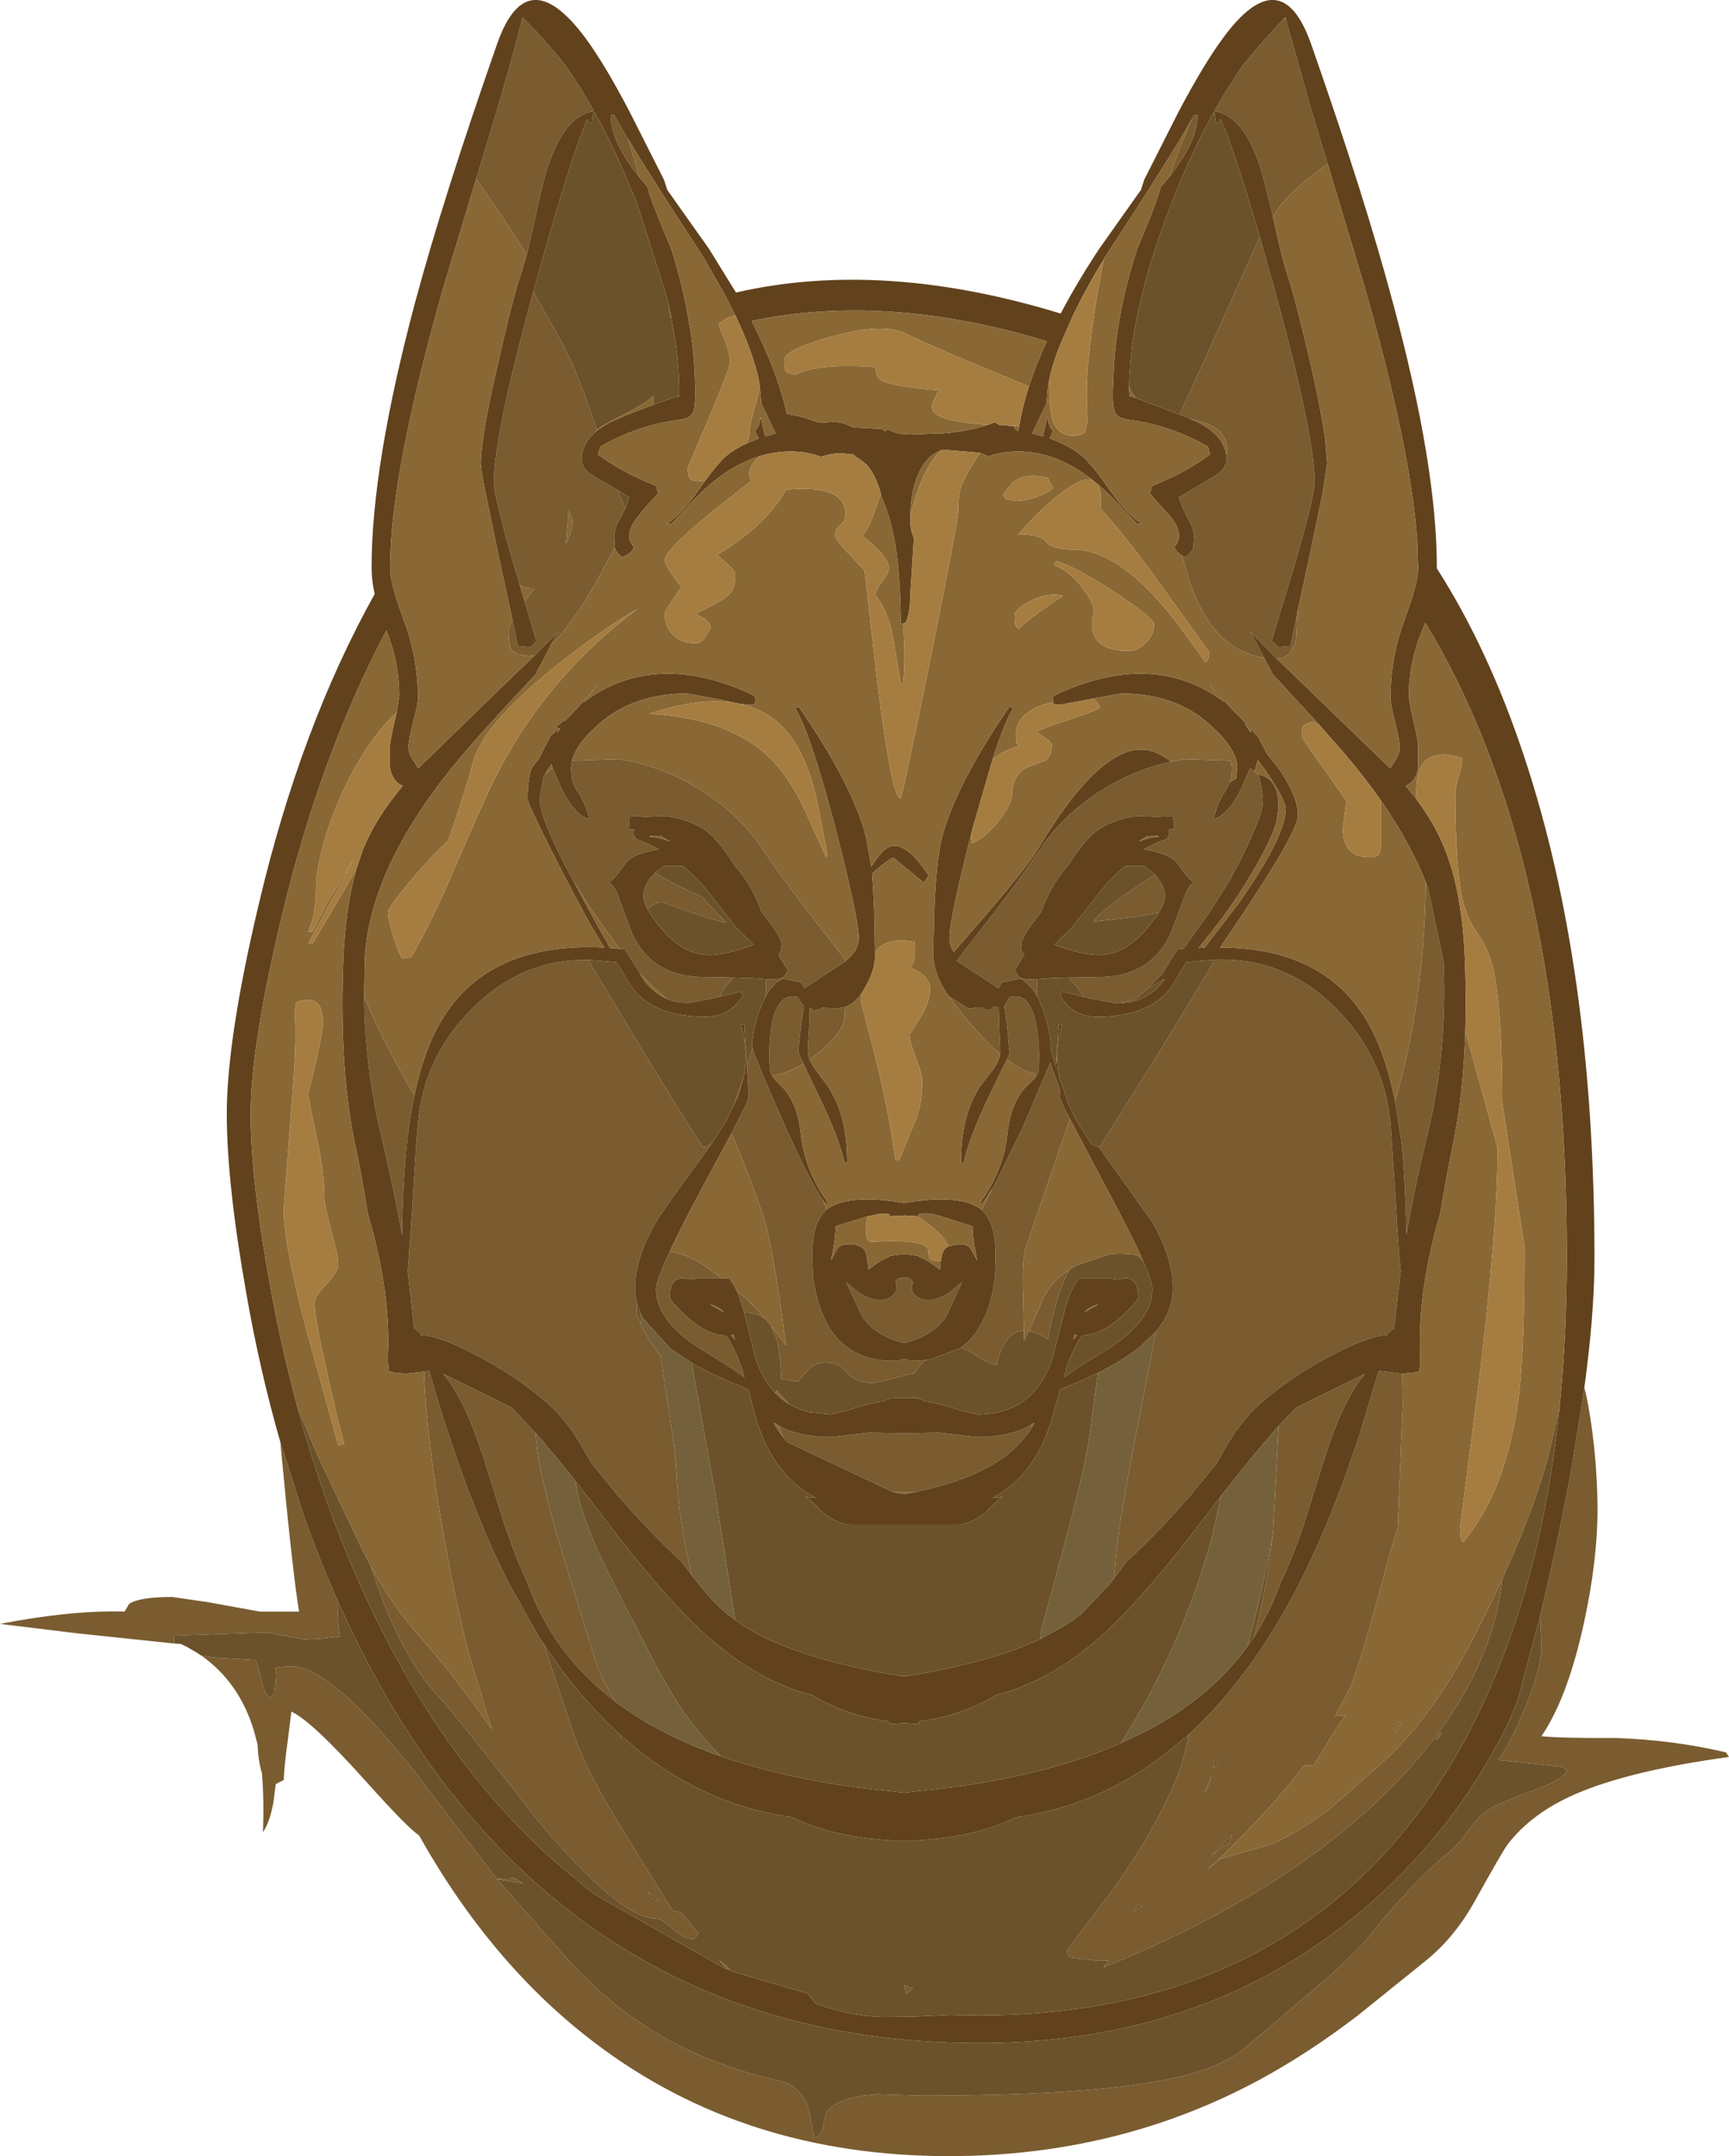 <?xml version="1.0" encoding="UTF-8" standalone="no"?>
<svg xmlns:ffdec="https://www.free-decompiler.com/flash" xmlns:xlink="http://www.w3.org/1999/xlink" ffdec:objectType="frame" height="420.5px" width="337.35px" xmlns="http://www.w3.org/2000/svg">
  <g transform="matrix(1.0, 0.0, 0.0, 1.0, 0.0, 0.0)">
    <use ffdec:characterId="1548" height="420.5" transform="matrix(1.0, 0.0, 0.0, 1.0, 0.0, 0.0)" width="337.35" xlink:href="#shape0"/>
  </g>
  <defs>
    <g id="shape0" transform="matrix(1.0, 0.0, 0.0, 1.0, 0.0, 0.0)">
      <path d="M308.9 272.25 L309.15 270.6 Q309.9 273.7 310.5 277.9 311.65 286.0 311.7 294.35 311.7 304.3 309.05 316.5 306.05 330.25 301.35 337.7 L300.75 338.6 Q304.5 339.0 315.1 338.95 326.3 339.3 336.75 341.75 L337.35 342.65 Q318.0 345.3 307.35 349.9 298.8 353.65 294.2 359.65 293.35 360.7 287.7 370.85 283.7 378.05 277.8 382.7 L264.95 393.05 Q255.35 400.4 245.85 405.55 218.2 420.5 185.1 420.5 145.15 420.5 116.05 398.4 95.65 382.95 81.4 357.3 L81.75 357.95 Q79.4 356.35 71.3 347.3 60.85 335.65 56.85 333.8 L56.1 339.8 Q55.5 344.05 55.35 347.15 L54.45 347.6 53.8 347.95 53.35 351.45 Q52.7 355.25 51.3 357.35 51.55 350.9 51.1 345.8 50.4 343.55 50.25 340.2 L49.55 337.55 Q46.7 328.1 39.25 322.85 L41.55 323.25 49.85 323.75 Q50.4 324.75 51.05 327.8 51.55 330.2 52.55 331.1 L53.25 330.6 53.55 330.35 53.85 327.05 53.8 325.7 53.7 325.25 54.7 325.1 56.85 324.95 Q64.45 324.95 80.7 345.25 L92.3 360.4 96.95 366.45 100.4 366.3 102.05 367.3 97.0 366.5 99.9 369.8 108.85 379.95 Q115.7 387.8 122.55 392.85 135.3 402.2 153.05 406.05 L154.5 406.75 Q157.45 409.0 157.95 412.1 L158.85 416.95 Q160.4 416.5 160.65 414.5 161.05 412.05 161.55 411.5 164.1 408.9 170.95 408.45 L170.3 408.4 179.9 408.7 Q216.3 408.7 231.6 404.65 237.4 403.1 241.1 400.75 242.6 399.8 246.15 396.65 L256.75 387.65 Q263.85 381.55 266.4 378.5 275.8 366.8 283.2 360.8 284.6 359.65 287.25 356.0 289.3 353.25 292.2 351.95 294.8 350.8 300.7 348.6 305.4 346.7 305.75 345.25 305.15 344.5 303.1 344.4 L292.35 343.25 292.65 342.95 Q295.7 337.95 298.1 331.75 300.75 324.95 300.75 321.25 L300.5 315.1 Q303.7 301.9 306.2 288.6 L306.9 284.7 308.9 272.25 M34.2 320.55 L15.15 318.55 0.0 316.7 Q13.95 314.0 24.3 314.3 L25.2 312.8 Q27.15 311.45 33.6 311.45 L40.5 312.45 50.7 314.3 58.35 314.3 Q57.05 306.35 54.85 282.9 L54.7 281.25 54.7 281.2 55.0 282.2 59.45 296.05 59.65 296.6 Q62.5 304.55 65.85 312.1 65.9 316.75 66.3 319.15 L62.95 319.55 59.45 319.75 55.7 319.05 51.95 318.35 33.95 319.0 33.95 320.35 34.2 320.55 M250.45 3.7 L250.9 3.7 251.1 4.45 255.55 20.35 255.7 20.9 255.9 21.55 256.0 21.95 256.3 22.95 256.55 23.7 256.65 24.05 257.3 26.15 257.4 26.55 257.6 27.2 259.05 31.95 Q250.15 38.3 248.4 42.4 L248.35 42.1 246.45 34.5 246.45 34.4 246.35 34.1 246.3 33.95 Q243.0 22.55 236.9 21.7 239.6 16.9 242.45 12.8 246.35 7.95 250.45 3.7 M249.1 128.45 L244.0 123.25 246.65 128.3 Q236.45 126.75 231.95 112.95 L230.65 108.35 231.0 108.5 231.4 108.65 232.8 107.15 232.95 104.75 Q232.95 103.15 232.1 101.7 230.8 99.45 230.0 97.0 L236.4 93.2 Q239.3 91.6 239.3 89.65 L239.25 88.65 239.45 87.8 Q239.45 84.6 236.4 83.05 235.2 82.4 232.1 81.65 L232.05 81.6 230.15 80.85 231.7 77.45 234.75 70.8 240.2 58.7 245.8 46.2 248.55 55.95 Q253.15 72.65 255.1 82.8 256.5 90.15 256.5 94.1 L256.45 94.8 Q256.05 98.25 252.4 110.85 L248.1 125.0 249.5 126.2 251.75 126.0 251.8 125.9 252.95 120.35 253.25 118.8 253.25 118.9 Q252.95 121.75 252.95 123.8 252.95 125.05 252.2 126.45 251.15 128.45 249.2 128.45 L249.1 128.45 M278.6 173.1 L281.65 187.5 Q282.45 205.05 278.5 221.35 276.05 231.3 274.4 240.85 274.2 229.7 273.4 222.35 L272.2 214.75 Q277.9 195.35 278.2 172.1 L278.6 173.1 M240.0 152.55 L239.2 154.1 Q237.65 156.3 236.75 159.75 239.6 159.05 242.2 153.75 L243.9 149.85 244.8 150.45 245.4 151.0 245.45 151.05 245.8 151.9 246.4 155.5 246.4 155.6 246.4 155.7 246.4 156.25 Q246.4 159.6 240.0 171.6 L239.95 171.75 239.8 171.9 236.15 177.7 230.9 185.05 229.85 185.15 Q229.1 185.95 226.9 189.8 L224.15 192.6 221.5 194.85 Q220.1 195.4 218.5 195.55 L217.4 195.6 212.35 194.65 211.35 194.4 210.55 192.95 208.55 190.65 214.35 190.55 Q224.4 190.55 228.35 182.2 L230.7 175.95 Q231.7 172.75 232.9 172.1 231.7 171.2 230.65 169.65 229.6 168.1 228.7 167.45 227.1 166.3 223.15 165.65 225.55 164.3 228.15 163.45 L227.7 163.35 Q228.15 163.1 228.15 162.4 L228.05 161.65 229.1 161.75 228.9 159.1 225.95 159.3 221.75 159.15 Q215.7 160.05 212.6 163.25 210.5 165.45 208.45 168.75 205.5 172.0 203.7 176.45 L203.15 177.85 202.45 178.75 Q199.25 182.9 199.25 184.15 199.25 185.5 199.5 185.8 L199.7 185.8 199.85 186.15 198.0 189.25 198.7 190.4 Q199.35 191.0 200.9 191.0 L202.35 190.95 202.3 192.95 202.45 194.45 201.4 192.85 200.65 192.05 200.65 192.0 200.5 191.9 200.3 191.7 200.45 191.65 200.1 191.55 Q199.65 191.15 199.1 190.85 L195.4 191.6 194.9 192.65 194.75 192.7 187.5 187.95 187.45 187.9 186.65 187.4 186.7 187.35 190.75 182.1 Q199.0 171.6 203.9 164.2 208.95 157.45 216.75 153.05 222.55 149.8 228.55 148.55 L231.2 148.05 240.15 148.35 240.35 149.65 Q240.35 151.35 240.0 152.55 M236.35 187.2 Q250.25 186.4 260.35 196.35 270.1 205.95 271.3 219.1 L272.35 234.65 Q272.75 242.65 273.3 247.9 L272.0 259.05 270.65 260.15 270.75 260.35 Q267.65 260.5 262.25 263.1 253.4 267.35 246.95 272.85 242.45 276.4 238.8 282.85 L237.4 285.4 232.25 291.65 Q225.45 299.5 219.9 304.45 L218.75 306.0 217.35 307.85 217.7 303.7 Q218.25 296.7 222.6 274.85 L225.55 259.65 Q228.85 255.7 228.85 251.3 228.85 245.3 224.8 238.3 L216.1 226.1 214.4 223.7 214.55 223.7 225.8 205.8 Q236.8 187.85 236.8 187.55 L236.8 187.2 236.35 187.2 M135.0 307.25 L134.05 306.0 132.85 304.45 Q127.4 299.5 120.55 291.65 L115.45 285.4 113.95 282.85 Q110.4 276.4 105.85 272.85 99.4 267.35 90.55 263.1 85.2 260.5 82.05 260.35 L82.2 260.15 80.8 259.05 79.55 247.9 80.5 234.65 Q81.15 223.25 81.55 219.1 82.65 205.95 92.5 196.35 102.0 186.95 114.95 187.2 L114.95 187.55 125.95 205.8 Q136.95 223.7 137.2 223.7 138.05 223.7 138.9 222.95 L136.65 226.1 Q129.5 235.8 128.05 238.3 123.9 245.3 123.9 251.3 123.9 252.8 124.3 254.25 L124.2 255.2 Q124.2 256.4 125.0 258.2 125.95 260.35 128.1 263.3 L128.9 264.4 129.8 270.6 Q131.8 282.85 131.95 286.45 132.35 296.25 135.0 307.2 L135.0 307.25 M140.4 194.4 L139.4 194.65 134.35 195.6 Q132.15 195.6 130.25 194.85 127.65 192.85 124.85 189.8 L121.9 185.15 120.85 185.05 115.6 177.7 111.95 171.9 111.8 171.75 111.75 171.6 Q105.35 159.6 105.35 156.25 L105.35 155.7 105.35 155.6 105.35 155.5 105.95 151.9 106.35 151.0 107.85 149.85 109.55 153.75 Q112.15 159.05 115.0 159.75 114.1 156.3 112.55 154.1 111.4 152.65 111.4 149.65 L111.6 148.35 120.55 148.05 Q127.9 149.05 135.0 153.05 142.8 157.45 147.85 164.2 152.75 171.6 161.0 182.1 L165.05 187.35 165.1 187.4 164.3 187.9 164.25 187.95 Q159.45 191.05 157.0 192.7 L156.85 192.65 156.35 191.6 152.65 190.85 151.65 191.55 151.3 191.65 151.45 191.7 151.25 191.9 151.1 192.0 151.1 192.05 150.35 192.85 149.3 194.45 149.45 192.95 149.4 190.95 150.85 191.0 Q152.4 191.0 153.05 190.4 L153.75 189.25 Q152.75 187.85 151.9 186.15 L152.05 185.8 152.25 185.8 152.5 184.15 Q152.5 182.9 149.3 178.75 L148.6 177.85 148.05 176.45 Q146.25 172.0 143.3 168.75 141.25 165.45 139.15 163.25 136.05 160.05 130.0 159.15 L125.8 159.3 122.85 159.1 122.65 161.75 123.7 161.65 123.6 162.4 Q123.6 163.1 124.05 163.35 L123.6 163.45 Q126.2 164.3 128.6 165.65 124.65 166.3 123.05 167.45 122.15 168.1 121.1 169.65 120.05 171.2 118.85 172.1 120.05 172.75 121.05 175.95 L123.4 182.2 Q127.35 190.55 137.4 190.55 L143.2 190.65 Q142.05 191.6 141.2 192.95 L140.4 194.4 M80.85 213.65 Q80.1 217.15 79.6 221.2 L79.45 222.35 Q78.6 229.7 78.45 240.85 76.75 231.3 74.35 221.35 L73.75 218.75 73.45 217.35 73.2 215.95 73.1 215.5 73.05 215.05 Q71.15 204.9 71.05 194.25 74.2 202.35 80.85 213.65 M107.55 125.7 L107.5 125.75 108.8 123.25 105.25 126.9 104.4 127.75 103.2 127.95 101.1 127.6 99.7 126.7 99.45 125.65 Q99.2 124.75 99.2 123.3 99.2 122.4 100.0 120.95 L101.05 126.0 103.35 126.2 Q104.25 125.75 104.65 125.0 L102.35 117.25 104.35 114.7 103.7 114.7 Q102.5 114.7 101.4 114.05 L100.45 110.85 Q96.35 96.75 96.35 94.1 L96.4 92.45 Q96.65 88.65 97.8 82.6 99.7 72.75 104.05 56.9 L109.7 66.95 111.75 71.1 114.0 76.85 116.5 83.85 116.75 83.65 115.8 84.6 Q113.5 86.75 113.5 89.65 113.5 91.6 116.4 93.2 L120.55 95.6 122.0 99.15 120.7 101.7 Q119.85 103.15 119.85 104.75 L119.95 106.8 116.5 113.2 Q111.35 122.2 107.55 125.7 M92.9 34.9 L94.95 28.15 95.25 27.2 Q100.1 11.1 101.95 3.35 106.35 7.75 110.35 12.8 113.25 16.9 115.9 21.7 109.8 22.55 106.45 33.95 105.65 36.65 104.05 44.2 L102.75 49.75 Q99.75 44.75 95.85 39.1 L92.9 34.9 M132.5 76.9 L132.4 77.45 132.3 77.2 132.25 77.25 132.5 76.9 M124.1 33.8 L123.4 32.85 122.95 32.15 122.8 31.95 Q119.15 26.65 119.15 22.45 L119.85 22.45 122.1 26.35 122.5 27.0 124.8 34.65 124.1 33.8 M232.7 22.95 L232.9 22.6 232.95 22.45 233.65 22.45 Q233.65 26.65 230.0 31.95 L228.65 33.9 228.15 34.5 230.45 28.2 232.5 23.35 232.7 22.95 M185.1 194.25 L185.2 194.35 188.85 196.6 189.0 196.65 189.15 196.65 189.35 196.65 189.55 196.65 189.85 196.65 190.15 196.5 191.55 196.45 Q192.05 196.85 193.15 197.05 L193.85 196.35 194.85 196.35 194.95 199.9 195.15 204.95 195.15 205.05 195.15 205.15 195.15 205.5 195.1 205.55 Q192.75 203.55 190.1 200.5 186.85 196.75 185.1 194.25 M196.45 206.65 L197.0 205.35 196.5 200.0 195.95 196.25 197.05 194.45 198.1 194.3 Q199.3 194.3 200.2 195.15 201.8 196.75 202.4 201.3 202.9 204.8 202.65 208.3 202.65 209.35 201.85 210.3 L201.95 209.35 Q199.45 208.9 196.45 206.65 M193.9 231.4 L193.95 231.3 198.95 221.1 199.2 220.6 199.7 219.5 199.85 219.1 200.15 218.45 200.35 218.0 204.95 207.2 205.4 208.65 206.8 212.45 206.75 213.9 206.8 214.0 207.5 215.75 208.4 217.5 208.75 218.2 207.1 223.0 200.1 243.45 Q199.4 245.65 199.6 252.1 L199.8 260.45 199.75 259.5 Q197.75 259.55 196.4 261.35 195.55 262.5 194.95 264.35 L194.45 266.2 Q192.6 265.85 189.95 264.0 188.8 263.2 187.45 262.85 190.9 260.35 192.65 255.5 193.85 252.3 194.15 248.45 L194.25 244.7 Q194.25 238.35 191.55 236.0 L193.55 231.95 193.65 231.75 193.7 231.7 193.9 231.4 M222.65 245.0 L223.05 245.95 221.8 244.8 221.1 244.65 222.65 245.0 M145.2 255.95 L144.1 252.55 143.8 251.85 Q145.95 253.4 149.0 256.85 L149.5 257.4 Q147.85 255.95 145.2 255.95 M140.85 249.35 L135.9 249.35 134.5 249.55 Q132.35 248.8 131.35 250.2 130.7 251.15 130.7 252.9 130.7 253.75 134.1 256.85 138.05 260.35 141.65 260.45 143.4 263.0 144.75 266.8 L145.25 268.65 142.6 266.75 136.0 262.65 Q128.0 257.3 128.0 251.4 128.0 249.8 130.65 244.1 133.8 244.4 137.85 247.1 L140.85 249.35 M142.7 221.05 L145.5 215.5 145.6 215.3 146.1 213.95 146.1 213.9 145.75 207.95 146.8 204.35 Q147.35 206.4 152.45 218.0 157.75 229.9 160.45 233.9 L161.3 235.9 Q158.5 238.25 158.5 244.7 L158.6 248.45 Q159.0 252.3 160.2 255.5 163.8 265.4 174.35 265.4 L175.65 265.25 176.4 265.0 177.15 265.25 178.45 265.4 181.3 265.2 180.35 265.35 178.2 267.95 Q176.95 267.95 174.35 268.85 L170.45 269.7 Q166.85 269.7 165.3 267.7 163.7 265.7 161.2 265.7 159.05 265.7 157.65 267.2 L155.7 269.45 152.45 268.95 Q152.2 263.65 151.45 260.9 L150.45 258.6 153.4 262.4 153.25 261.7 Q150.8 242.65 148.85 236.95 146.1 228.85 143.25 222.3 L142.7 221.05 M145.1 210.05 L144.05 213.6 143.1 215.7 145.1 210.05 M164.75 196.45 L164.85 198.05 Q164.85 200.95 159.85 205.2 L157.95 206.7 157.7 205.8 157.6 205.15 157.6 205.05 157.6 204.95 157.9 199.9 158.0 196.45 158.7 197.05 Q159.95 196.9 160.35 196.55 L163.25 196.65 164.75 196.45 M156.75 207.45 Q153.85 209.2 150.7 209.85 150.2 209.1 150.2 208.3 149.95 204.8 150.35 201.3 151.25 194.3 154.7 194.3 L155.7 194.45 Q156.1 195.4 156.85 196.25 L156.3 200.0 Q155.8 203.85 155.8 205.35 L156.75 207.45 M225.4 170.6 L226.6 172.25 Q227.3 173.5 227.3 174.75 227.3 176.25 225.75 178.6 L226.15 177.95 222.1 178.75 213.45 179.7 213.7 179.2 Q217.4 175.5 225.4 170.6 M273.6 267.9 L273.7 273.8 273.15 287.15 272.7 298.05 Q271.45 301.85 270.2 306.55 265.9 322.85 263.4 329.25 L260.3 335.0 260.5 334.65 262.45 334.55 261.95 335.3 Q259.95 338.3 257.85 341.8 L256.3 344.35 254.5 344.25 Q248.4 352.2 239.05 361.45 L239.0 361.5 238.75 361.7 237.65 362.7 235.35 364.8 238.1 362.55 248.25 359.6 Q254.5 356.7 259.85 352.45 L268.7 344.65 Q276.05 338.3 282.25 328.55 286.2 322.4 291.0 312.4 L293.15 307.85 Q290.95 328.25 272.65 347.4 252.1 368.8 215.3 383.7 L216.3 382.35 214.2 382.4 208.95 381.75 Q208.25 381.4 208.25 380.35 L211.75 375.6 217.0 368.75 Q226.6 355.25 230.55 344.15 L232.1 338.1 Q240.25 330.6 247.25 319.75 250.8 314.25 254.1 307.65 260.3 295.15 265.6 278.75 L265.65 278.75 265.75 278.2 269.0 267.35 273.6 267.9 M82.75 267.5 L83.75 267.35 Q86.05 275.55 88.6 282.9 92.3 293.8 96.45 302.9 L98.9 308.05 98.95 308.15 99.35 308.9 105.35 319.55 105.5 319.75 106.05 320.55 111.8 337.75 Q114.0 344.75 121.3 356.55 L125.5 363.35 127.55 366.65 131.25 372.65 131.35 372.65 132.85 372.95 136.25 377.0 Q136.0 377.8 135.15 378.2 133.15 377.9 131.0 375.95 129.0 374.15 128.0 374.15 121.05 374.15 105.3 355.5 89.1 334.65 85.1 330.35 78.6 323.25 73.55 309.0 L72.35 305.45 Q76.65 313.3 81.75 319.0 88.2 326.3 94.95 335.85 L95.95 337.25 94.25 331.7 94.05 331.05 94.05 330.95 93.95 330.35 Q90.35 320.45 86.75 300.5 83.15 280.35 82.75 267.5 M110.45 106.0 Q111.7 103.45 111.7 101.55 111.7 101.05 110.95 99.6 L110.45 106.0 M127.8 170.25 Q131.1 172.25 136.95 174.9 L141.7 179.95 Q139.25 179.5 134.05 177.65 L129.2 175.95 Q127.85 175.95 126.75 176.95 L126.35 177.35 Q125.55 175.85 125.55 174.75 125.55 173.5 126.2 172.25 126.75 171.2 127.8 170.25 M120.2 331.95 Q107.75 322.55 102.85 308.5 100.5 303.65 98.0 296.0 L94.3 284.1 94.0 283.25 Q92.25 278.0 90.4 274.15 88.5 270.3 86.45 267.9 L99.75 274.45 104.5 279.45 Q104.75 286.0 109.45 302.05 L116.2 323.95 Q117.3 327.45 120.2 331.95 M249.45 278.15 Q251.5 275.85 253.05 274.45 L266.35 267.9 Q262.25 272.75 258.8 283.25 L254.8 296.0 Q252.35 303.65 249.9 308.5 247.9 314.3 244.65 319.3 247.1 310.2 248.3 299.45 L248.35 299.2 248.35 299.0 248.4 298.6 249.45 278.15 M152.8 280.3 L152.5 279.6 152.05 278.1 Q156.0 280.25 162.15 280.25 L169.5 279.4 175.1 279.5 175.25 279.5 176.6 279.5 177.55 279.5 177.7 279.5 183.25 279.4 190.65 280.25 Q197.1 280.25 201.15 277.9 L201.35 278.35 Q195.95 287.35 178.8 290.95 L174.15 290.95 153.6 281.25 152.8 280.35 152.8 280.3 M128.6 370.75 Q127.5 369.55 126.3 368.9 L126.95 369.8 Q127.75 370.7 128.6 370.75 M208.7 247.6 Q206.05 252.3 204.45 261.2 202.4 259.9 200.7 259.6 L202.85 254.95 Q204.2 250.7 208.2 247.9 L208.7 247.6 M184.65 256.7 Q182.1 260.4 177.15 261.7 L176.45 261.9 175.65 261.7 Q170.75 260.4 168.2 256.7 L165.1 250.1 167.25 251.85 Q169.7 253.55 171.65 253.55 173.05 253.55 174.0 252.8 175.2 251.9 174.85 250.55 174.5 249.5 175.65 249.25 L176.35 249.1 177.15 249.25 Q178.3 249.5 178.0 250.55 177.6 251.9 178.8 252.8 179.8 253.55 181.15 253.55 183.1 253.55 185.55 251.85 187.6 250.1 187.7 250.1 L184.65 256.7 M237.6 343.4 Q237.3 343.1 237.0 343.4 L236.7 344.65 236.7 344.8 Q237.6 343.9 237.6 343.4 M177.15 387.45 L178.15 387.85 177.6 388.25 176.8 388.9 176.5 387.55 176.45 387.45 176.4 387.15 177.15 387.45 M235.1 349.7 L236.0 347.8 236.4 346.35 235.1 349.4 235.1 349.7 M239.85 359.25 L239.55 360.1 240.4 357.85 236.35 361.9 239.85 359.25 M221.4 372.4 L221.25 372.7 222.9 371.75 222.15 371.45 221.4 372.4 M272.75 336.6 L273.0 335.9 273.4 336.05 273.1 336.65 272.75 336.6 M280.4 339.25 L280.2 339.15 280.85 338.0 281.35 338.0 280.4 339.25" fill="#7a5c30" fill-rule="evenodd" stroke="none"/>
      <path d="M308.9 272.25 L306.9 284.7 306.2 288.6 Q303.7 301.9 300.5 315.1 L296.55 330.05 Q295.05 335.5 289.7 344.45 282.1 357.15 271.3 367.55 266.2 372.5 260.65 376.65 231.55 398.45 191.1 398.45 144.9 398.45 111.9 373.3 L110.7 372.35 Q83.6 351.15 66.6 313.75 L66.1 312.7 65.85 312.1 Q62.5 304.55 59.65 296.6 L59.45 296.05 55.0 282.2 54.7 281.2 54.7 281.25 Q50.7 267.35 48.05 252.2 44.25 230.7 44.25 217.25 44.25 202.6 50.5 176.3 58.6 141.9 73.1 115.85 72.5 113.15 72.5 110.7 72.5 90.75 81.0 58.95 86.5 38.5 97.0 8.55 102.8 -8.0 114.25 7.45 118.05 12.6 122.95 22.0 L129.55 35.05 130.2 37.05 138.35 48.55 143.6 57.05 Q172.15 50.5 206.95 61.15 210.1 55.15 214.45 48.55 L222.6 37.05 223.25 35.05 229.85 22.0 Q234.8 12.6 238.6 7.45 249.95 -8.0 255.8 8.55 266.3 38.5 271.75 58.95 280.35 90.75 280.35 110.7 L280.35 110.85 Q290.4 126.55 297.3 147.3 311.1 188.6 311.1 245.45 311.1 256.8 308.9 272.25 M250.9 3.7 L250.8 3.35 250.45 3.7 Q246.35 7.95 242.45 12.8 239.6 16.9 236.9 21.7 243.0 22.55 246.3 33.95 L246.35 34.1 246.45 34.4 246.45 34.5 248.35 42.1 248.4 42.4 248.8 44.2 Q250.2 50.7 251.3 53.9 252.75 58.3 255.65 70.7 257.8 80.15 258.55 85.6 L258.95 90.3 258.05 96.3 255.55 108.25 253.25 118.9 253.25 118.8 252.95 120.35 251.8 125.9 251.75 126.0 249.5 126.2 248.1 125.0 252.4 110.85 Q256.05 98.25 256.45 94.8 L256.5 94.1 Q256.5 90.15 255.1 82.8 253.15 72.65 248.55 55.95 L245.8 46.2 Q240.75 28.95 238.15 23.2 238.15 23.95 237.25 23.95 L237.0 22.25 236.85 21.8 Q232.4 29.8 228.5 39.85 222.85 54.45 221.1 66.0 220.6 69.25 220.45 72.3 220.3 73.85 220.3 75.35 L220.3 75.9 220.4 77.45 220.5 77.2 221.7 77.65 230.15 80.85 232.05 81.6 232.1 81.65 233.5 82.25 Q238.65 84.75 239.25 88.65 L239.3 89.65 Q239.3 91.6 236.4 93.2 L230.0 97.0 Q230.8 99.45 232.1 101.7 232.95 103.15 232.95 104.75 L232.8 107.15 231.4 108.65 231.0 108.5 230.65 108.35 Q229.45 107.65 229.1 106.65 231.25 104.5 228.5 100.9 L224.35 96.25 224.85 94.75 Q231.65 92.0 236.1 88.6 L235.7 87.1 Q228.4 82.95 220.5 81.9 218.35 81.6 217.8 80.8 217.1 79.95 217.1 76.75 L217.35 71.05 Q217.55 68.0 218.0 64.9 219.15 57.05 221.8 48.75 226.4 37.75 226.4 36.55 L228.65 33.9 230.0 31.95 Q233.65 26.65 233.65 22.45 L232.95 22.45 232.9 22.6 232.7 22.95 Q228.75 30.05 215.85 49.75 211.8 56.35 209.2 61.85 L206.8 67.35 Q204.6 72.9 204.3 77.05 L204.2 78.55 204.2 78.65 202.05 83.15 201.4 84.55 203.5 85.1 203.85 83.5 204.35 81.3 Q204.6 82.85 205.05 83.6 L205.5 84.1 205.25 84.55 204.8 85.5 Q207.25 86.35 209.2 87.55 210.25 88.2 211.2 89.0 L211.3 89.1 Q213.2 90.8 216.7 95.8 219.75 100.2 222.8 102.2 L221.9 102.2 219.1 99.3 Q216.6 96.45 214.2 94.45 L213.15 93.6 Q206.1 88.05 198.6 88.05 195.45 88.05 192.9 89.0 L191.2 88.3 183.95 87.7 183.55 87.85 Q181.7 88.55 180.4 90.3 177.75 93.9 177.6 100.8 L177.6 101.45 Q177.6 103.3 178.3 104.9 L178.0 109.95 177.6 116.15 Q177.6 119.55 176.7 121.45 L176.2 121.6 175.75 121.7 Q175.65 110.45 174.35 104.45 173.5 100.3 172.0 96.9 L171.85 96.2 171.85 96.15 171.75 95.85 171.5 95.05 171.4 94.75 Q170.6 92.5 169.45 91.05 168.35 89.75 167.0 89.1 L166.5 88.5 165.95 88.55 165.6 88.6 Q163.2 88.05 160.2 89.1 157.5 88.05 154.25 88.05 151.3 88.05 148.45 88.9 143.4 90.4 138.55 94.45 136.25 96.45 133.7 99.3 L130.95 102.2 130.05 102.2 Q133.05 100.2 136.15 95.8 L137.45 93.95 Q140.0 90.45 141.5 89.1 143.25 87.6 145.65 86.5 L148.05 85.5 147.3 84.1 147.7 83.6 Q148.25 82.85 148.4 81.3 L149.3 85.1 151.35 84.55 148.55 78.65 148.55 78.55 148.2 74.9 Q147.3 69.9 144.25 63.15 L143.5 61.55 141.5 57.6 137.0 49.75 Q127.1 34.7 122.5 27.0 L122.1 26.35 119.85 22.45 119.15 22.45 Q119.15 26.65 122.8 31.95 L122.95 32.15 123.4 32.85 124.1 33.8 126.4 36.55 Q126.4 37.75 131.05 48.75 132.8 54.4 133.9 59.85 L134.95 65.95 Q135.65 71.45 135.65 76.75 135.65 79.95 135.0 80.8 134.45 81.6 132.35 81.9 124.4 82.95 117.15 87.1 L116.65 88.6 Q121.15 92.0 128.0 94.75 L128.4 96.25 Q125.8 98.95 124.35 100.9 121.55 104.5 123.7 106.65 123.3 107.95 121.4 108.65 120.25 107.75 120.05 107.15 L119.95 106.8 119.85 104.75 Q119.85 103.15 120.7 101.7 L122.0 99.15 122.8 97.0 122.75 97.0 120.55 95.6 116.4 93.2 Q113.5 91.6 113.5 89.65 113.5 86.75 115.8 84.6 117.15 83.3 119.3 82.25 121.8 81.05 127.5 78.95 L128.6 78.55 132.25 77.25 132.3 77.2 132.4 77.45 132.5 76.9 132.5 76.05 132.5 75.9 Q132.5 71.75 131.85 67.15 L130.95 61.8 130.8 61.0 130.4 59.15 130.15 58.05 124.35 39.85 Q120.4 29.8 115.95 21.8 L115.75 22.25 Q115.5 23.0 115.5 23.95 114.6 23.95 114.6 23.2 111.55 30.1 105.0 53.55 L104.3 55.95 104.05 56.9 Q99.7 72.75 97.8 82.6 96.65 88.65 96.4 92.45 L96.35 94.1 Q96.35 96.75 100.45 110.85 L101.4 114.05 102.35 117.25 104.65 125.0 Q104.25 125.75 103.35 126.2 L101.05 126.0 100.0 120.95 97.25 108.25 94.45 94.7 Q93.8 91.3 93.8 90.3 93.8 88.75 94.15 86.35 94.85 80.8 97.2 70.7 100.0 58.3 101.5 53.9 L102.75 49.75 104.05 44.2 Q105.65 36.65 106.45 33.95 109.8 22.55 115.9 21.7 113.25 16.9 110.35 12.8 106.35 7.75 101.95 3.35 100.1 11.1 95.25 27.2 L94.95 28.15 92.9 34.9 86.6 55.75 Q76.2 92.1 76.1 110.6 L76.1 110.9 Q76.1 113.2 77.9 118.45 L78.8 121.0 Q81.5 128.2 81.55 135.9 L81.55 136.1 Q81.55 137.4 80.6 140.9 79.7 144.4 79.7 145.65 79.7 146.8 80.25 147.7 L81.15 149.1 81.6 149.85 96.5 135.35 104.4 127.75 105.25 126.9 108.8 123.25 107.5 125.75 107.55 125.7 104.45 131.6 Q96.05 140.5 91.2 146.1 71.95 168.35 71.15 187.5 L71.05 194.25 Q71.15 204.9 73.05 215.05 L73.1 215.5 73.2 215.95 73.45 217.35 73.75 218.75 74.35 221.35 Q76.75 231.3 78.45 240.85 78.6 229.7 79.45 222.35 L79.6 221.2 Q80.1 217.15 80.85 213.65 82.35 206.45 84.9 201.3 93.7 183.55 117.95 184.8 115.25 180.8 109.2 169.05 102.95 156.8 102.95 155.9 102.95 151.35 103.85 149.65 L105.2 147.85 107.3 143.75 108.95 142.0 108.4 141.8 109.4 141.05 109.85 140.6 110.15 140.65 110.65 140.15 112.6 138.15 116.65 133.55 113.85 137.0 Q115.7 135.5 118.0 134.35 130.75 127.8 147.25 135.7 L147.45 136.85 Q147.5 137.45 146.05 137.45 L144.25 137.25 144.1 137.2 143.5 137.1 143.3 137.05 140.1 136.35 134.1 135.25 Q123.3 135.25 116.45 141.55 112.35 145.3 111.6 148.35 L111.4 149.65 Q111.4 152.65 112.55 154.1 114.1 156.3 115.0 159.75 112.15 159.05 109.55 153.75 L107.85 149.85 107.6 149.05 106.8 150.2 Q106.3 150.95 105.95 151.9 L105.35 155.5 105.35 155.6 105.35 155.7 105.35 156.25 Q105.35 159.6 111.75 171.6 L111.8 171.75 111.95 171.9 Q115.05 177.9 119.05 184.9 L120.85 185.05 121.9 185.15 124.85 189.8 125.55 191.05 Q127.55 193.7 130.25 194.85 132.15 195.6 134.35 195.6 L139.4 194.65 140.4 194.4 144.5 193.35 144.95 194.1 Q144.3 195.3 143.2 196.3 141.0 198.3 137.7 198.3 L137.4 198.3 137.35 198.3 Q128.5 198.2 124.3 193.75 122.95 192.35 121.8 190.15 L120.3 187.65 114.95 187.2 Q102.0 186.95 92.5 196.35 82.65 205.95 81.55 219.1 81.15 223.25 80.5 234.65 L79.55 247.9 80.8 259.05 82.2 260.15 82.05 260.35 Q85.2 260.5 90.55 263.1 99.4 267.35 105.85 272.85 110.4 276.4 113.95 282.85 L115.45 285.4 120.55 291.65 Q127.4 299.5 132.85 304.45 L134.05 306.0 135.0 307.25 135.05 307.25 135.05 307.3 Q138.85 312.3 142.0 314.9 L142.8 315.45 142.9 315.55 143.45 315.95 144.45 316.65 144.8 316.9 Q154.9 323.45 175.65 326.85 L176.4 326.95 177.15 326.85 Q193.3 324.2 203.0 319.65 L207.95 316.9 209.95 315.55 210.0 315.45 210.85 314.9 216.45 309.0 217.35 307.85 218.75 306.0 219.9 304.45 Q225.45 299.5 232.25 291.65 L237.4 285.4 238.8 282.85 Q242.45 276.4 246.95 272.85 253.4 267.35 262.25 263.1 267.65 260.5 270.75 260.35 L270.65 260.15 272.0 259.05 273.3 247.9 Q272.75 242.65 272.35 234.65 L271.3 219.1 Q270.1 205.95 260.35 196.35 250.25 186.4 236.35 187.2 L231.45 187.65 229.95 190.15 Q228.8 192.35 227.45 193.75 223.25 198.2 214.4 198.3 L214.35 198.3 214.05 198.3 Q210.75 198.3 208.55 196.3 207.45 195.3 206.8 194.1 L207.25 193.35 211.35 194.4 212.35 194.65 217.4 195.6 218.5 195.55 218.75 195.6 Q220.85 195.55 222.65 194.8 224.45 194.0 225.95 192.55 L227.25 191.05 227.3 191.0 227.2 190.95 224.15 192.6 226.9 189.8 Q229.1 185.95 229.85 185.15 L230.9 185.05 236.15 177.7 239.8 171.9 239.95 171.75 240.0 171.6 Q246.4 159.6 246.4 156.25 L246.4 155.7 246.4 155.6 246.4 155.5 245.8 151.9 245.45 151.05 Q248.6 151.55 249.25 155.0 249.65 157.05 249.2 159.3 249.2 161.2 246.0 167.2 242.45 173.7 237.75 180.0 L233.85 184.9 235.05 184.8 241.75 176.05 Q250.85 163.1 250.85 157.75 250.85 156.1 247.3 150.8 L245.4 148.2 244.8 150.45 243.9 149.85 242.2 153.75 Q239.6 159.05 236.75 159.75 237.65 156.3 239.2 154.1 L240.0 152.55 240.1 152.45 241.2 151.85 241.4 149.65 Q241.4 146.15 236.3 141.55 229.6 135.25 218.7 135.25 L213.5 136.2 212.75 136.35 206.75 137.45 Q205.35 137.45 205.45 136.9 L205.45 136.85 205.55 135.7 Q222.1 127.8 234.85 134.35 237.05 135.5 238.95 137.0 236.4 134.25 236.1 133.55 L240.2 138.15 242.2 140.15 245.5 143.75 247.15 146.9 249.75 150.25 Q253.25 155.45 253.25 159.05 253.25 162.6 238.05 184.8 259.7 184.8 267.9 201.3 270.6 206.8 272.2 214.75 L273.4 222.35 Q274.2 229.7 274.4 240.85 276.05 231.3 278.5 221.35 282.45 205.05 281.65 187.5 L278.6 173.1 Q275.5 164.85 269.45 156.15 266.0 151.2 261.6 146.1 L261.4 145.9 257.65 141.65 257.65 141.6 248.4 131.6 246.65 128.3 244.0 123.25 249.1 128.45 256.25 135.35 271.25 149.85 272.6 147.7 Q273.1 146.8 273.1 145.65 273.1 144.4 272.2 140.9 271.3 137.4 271.3 136.1 271.3 128.3 274.0 121.0 L275.35 117.15 Q276.7 112.9 276.7 110.9 L276.5 105.1 Q275.15 87.05 266.2 55.75 L259.05 31.95 257.6 27.2 257.4 26.55 257.3 26.15 256.65 24.05 256.55 23.7 256.3 22.95 256.0 21.95 255.9 21.55 255.7 20.9 255.55 20.35 251.1 4.45 250.9 3.7 M200.75 75.4 Q202.1 71.15 204.25 66.55 172.8 57.05 146.65 62.6 151.75 72.6 153.55 80.8 155.7 80.9 159.8 82.45 L163.05 82.25 Q164.9 82.5 166.45 83.35 L172.1 83.65 172.65 84.1 173.3 83.75 Q174.95 84.75 177.6 84.75 L184.3 84.5 Q189.2 84.05 192.75 82.85 L194.05 82.35 195.05 82.9 196.1 82.9 196.8 83.05 197.65 83.1 Q198.05 83.25 198.2 83.9 L198.7 84.0 198.85 83.1 Q199.45 79.45 200.75 75.4 M186.95 93.3 L186.75 93.6 186.6 93.5 Q186.75 93.35 186.95 93.3 M228.55 148.55 Q222.55 149.8 216.75 153.05 208.95 157.45 203.9 164.2 199.0 171.6 190.75 182.1 L186.7 187.35 186.65 187.4 187.45 187.9 187.5 187.95 194.75 192.7 194.9 192.65 195.4 191.6 199.1 190.85 Q199.65 191.15 200.1 191.55 L200.45 191.65 200.3 191.7 200.5 191.9 200.65 192.0 200.65 192.05 201.4 192.85 202.45 194.45 202.65 194.85 203.65 197.25 204.05 198.6 204.1 198.7 Q205.0 201.8 205.0 204.0 L205.0 204.1 204.95 204.35 206.0 207.95 206.05 207.6 206.55 199.8 207.25 199.8 Q205.6 204.8 206.65 210.05 L208.65 215.7 208.7 215.75 209.7 217.9 210.0 218.5 212.45 222.35 212.85 222.95 Q213.65 223.65 214.4 223.7 L216.1 226.1 224.8 238.3 Q228.85 245.3 228.85 251.3 228.85 255.7 225.55 259.65 L222.3 262.8 222.0 263.0 Q218.9 265.4 214.25 267.75 210.95 269.35 206.85 270.95 L205.25 276.65 Q202.0 287.8 193.6 292.15 L194.6 292.1 195.65 291.9 Q194.15 292.95 192.05 295.15 189.9 296.9 187.05 297.4 L165.75 297.4 Q162.95 296.9 160.8 295.15 158.6 292.95 157.2 291.9 L158.25 292.1 159.25 292.15 Q150.85 287.8 147.5 276.65 L146.0 270.95 Q139.5 268.45 134.95 265.8 L130.8 263.0 125.45 257.1 125.0 256.2 125.0 256.25 124.3 254.25 Q123.9 252.8 123.9 251.3 123.9 245.3 128.05 238.3 129.5 235.8 136.65 226.1 L138.9 222.95 139.3 222.35 141.75 218.5 142.05 217.9 143.05 215.75 143.1 215.7 144.05 213.6 145.1 210.05 Q146.15 204.8 144.5 199.8 L145.2 199.8 145.7 207.6 145.75 207.95 146.1 213.9 146.1 213.95 145.6 215.3 145.5 215.5 142.7 221.05 137.05 231.55 Q132.9 239.3 130.65 244.1 128.0 249.8 128.0 251.4 128.0 257.3 136.0 262.65 L142.6 266.75 145.25 268.65 144.75 266.8 Q143.4 263.0 141.65 260.45 138.05 260.35 134.1 256.85 130.7 253.75 130.7 252.9 130.7 251.15 131.35 250.2 132.35 248.8 134.5 249.55 L135.9 249.35 140.85 249.35 142.25 249.35 Q143.1 250.25 143.8 251.85 L144.1 252.55 145.2 255.95 145.25 256.15 147.45 265.0 147.55 265.3 Q148.9 269.2 151.3 271.7 152.5 272.95 154.0 273.85 155.8 274.9 158.05 275.45 L158.4 275.5 162.15 275.85 165.6 275.0 Q168.65 273.85 172.1 273.35 L173.55 272.8 173.55 272.7 179.25 272.65 179.25 272.8 180.7 273.35 Q184.1 273.85 187.2 275.0 L190.65 275.85 190.85 275.85 191.0 275.85 Q193.95 275.8 196.4 274.95 202.75 272.75 205.3 265.0 L207.6 256.15 Q208.8 251.25 210.55 249.35 L216.9 249.35 218.3 249.55 Q220.5 248.8 221.45 250.2 222.1 251.15 222.1 252.9 222.1 253.75 218.7 256.85 214.8 260.35 211.15 260.45 209.4 263.0 208.05 266.8 L207.6 268.65 210.2 266.75 216.85 262.65 Q224.85 257.3 224.85 251.4 224.85 250.05 223.05 245.95 L222.65 245.0 Q220.35 240.05 215.8 231.55 L208.75 218.2 208.4 217.5 207.5 215.75 206.8 214.0 206.75 213.9 206.8 212.45 205.4 208.65 204.95 207.2 200.35 218.0 200.15 218.45 199.85 219.1 199.7 219.5 199.2 220.6 198.95 221.1 193.95 231.3 193.9 231.4 193.65 231.75 191.55 234.95 191.3 234.45 Q195.85 228.15 196.55 221.1 197.15 215.3 200.0 212.15 L201.85 210.35 201.85 210.3 Q202.65 209.35 202.65 208.3 202.9 204.8 202.4 201.3 201.8 196.75 200.2 195.15 199.3 194.3 198.1 194.3 L197.05 194.45 195.95 196.25 196.5 200.0 197.0 205.35 196.45 206.65 193.15 213.4 Q189.05 221.95 187.95 227.05 L187.5 226.5 Q187.5 217.4 191.3 211.75 L194.0 208.25 Q194.95 206.8 195.15 205.5 L195.15 205.15 195.15 205.05 195.15 204.95 194.95 199.9 194.85 196.35 193.85 196.35 193.15 197.05 Q192.05 196.85 191.55 196.45 L190.15 196.5 189.85 196.65 189.55 196.65 189.35 196.65 189.15 196.65 189.0 196.65 188.85 196.6 185.2 194.35 185.1 194.25 184.95 194.0 184.85 193.85 184.75 193.75 184.0 192.55 Q182.15 189.25 182.15 186.65 182.15 169.9 183.8 163.35 186.45 153.1 196.95 137.85 L197.7 138.1 Q196.05 140.65 193.65 148.1 L190.2 160.05 189.85 161.3 Q185.25 179.1 185.25 182.95 185.25 184.4 186.1 185.65 L191.95 178.9 Q200.35 169.2 202.6 165.45 215.6 143.7 224.8 146.5 226.2 146.9 228.55 148.55 M202.35 190.95 L200.9 191.0 Q199.35 191.0 198.7 190.4 L198.0 189.25 199.85 186.15 199.7 185.8 199.5 185.8 Q199.25 185.5 199.25 184.15 199.25 182.9 202.45 178.75 L203.15 177.85 203.7 176.45 Q205.5 172.0 208.45 168.75 210.5 165.45 212.6 163.25 215.7 160.05 221.75 159.15 L225.95 159.3 228.9 159.1 229.1 161.75 228.05 161.65 228.15 162.4 Q228.15 163.1 227.7 163.35 L228.15 163.45 Q225.55 164.3 223.15 165.65 227.1 166.3 228.7 167.45 229.6 168.1 230.65 169.65 231.7 171.2 232.9 172.1 231.7 172.75 230.7 175.95 L228.35 182.2 Q224.4 190.55 214.35 190.55 L208.55 190.65 205.8 190.75 205.25 190.75 202.35 190.95 M165.05 187.35 Q167.55 185.4 167.55 182.95 167.55 179.1 162.95 161.3 158.0 142.45 155.1 138.1 L155.85 137.85 Q166.4 153.1 169.0 163.35 L170.0 169.05 Q172.05 165.75 173.55 165.15 176.75 163.95 181.2 170.75 L180.25 172.15 174.3 167.25 Q173.15 167.75 170.95 169.65 L170.15 170.4 Q170.65 176.4 170.7 185.75 L170.7 186.65 Q170.7 189.25 168.8 192.55 L168.35 193.35 Q166.75 195.8 164.75 196.45 L163.25 196.65 160.35 196.55 Q159.95 196.9 158.7 197.05 L158.0 196.45 157.9 199.9 157.6 204.95 157.6 205.05 157.6 205.15 157.7 205.8 157.95 206.7 158.85 208.25 161.45 211.75 Q165.3 217.4 165.3 226.5 L164.85 227.05 Q163.75 221.95 159.6 213.4 L156.75 207.45 155.8 205.35 Q155.8 203.85 156.3 200.0 L156.85 196.25 Q156.1 195.4 155.7 194.45 L154.7 194.3 Q151.25 194.3 150.35 201.3 149.95 204.8 150.2 208.3 150.2 209.1 150.7 209.85 L151.0 210.3 152.8 212.15 Q155.65 215.3 156.25 221.1 157.0 228.15 161.45 234.45 L161.2 234.95 160.45 233.9 Q157.75 229.9 152.45 218.0 147.35 206.4 146.8 204.35 L146.75 204.1 146.75 204.0 Q146.75 201.8 147.65 198.7 L147.7 198.6 148.1 197.25 149.1 194.85 149.3 194.45 150.35 192.85 151.1 192.05 151.25 191.9 151.45 191.7 151.3 191.65 151.65 191.55 152.65 190.85 156.35 191.6 156.85 192.65 157.0 192.7 Q159.45 191.05 164.25 187.95 L164.3 187.9 165.1 187.4 165.05 187.35 M161.3 235.9 L161.4 235.8 Q165.4 232.85 175.65 234.5 L176.45 234.65 177.15 234.5 Q187.4 232.85 191.35 235.8 L191.55 236.0 Q194.25 238.35 194.25 244.7 L194.15 248.45 Q193.85 252.3 192.65 255.5 190.9 260.35 187.45 262.85 L187.25 263.0 181.3 265.2 178.45 265.4 177.15 265.25 176.4 265.0 175.65 265.25 174.35 265.4 Q163.8 265.4 160.2 255.5 159.0 252.3 158.6 248.45 L158.5 244.7 Q158.5 238.25 161.3 235.9 M226.15 163.15 L225.85 163.05 223.95 163.0 222.15 164.1 Q224.25 163.3 226.15 163.15 M225.75 178.6 Q227.3 176.25 227.3 174.75 227.3 173.5 226.6 172.25 L225.4 170.6 223.25 168.9 219.55 168.9 Q216.65 171.3 214.1 174.6 L209.2 180.85 206.15 183.8 205.8 184.25 Q211.15 186.25 214.4 186.25 219.3 186.25 223.65 181.25 L225.75 178.6 M304.3 274.35 Q305.7 260.5 305.7 245.15 305.7 190.8 292.45 152.45 286.55 135.35 278.1 121.45 L277.65 122.5 Q274.9 129.05 274.9 135.6 274.9 136.85 275.8 140.65 276.7 144.4 276.7 145.65 L276.7 149.75 Q276.25 152.5 274.25 153.25 L276.35 155.85 Q280.0 160.75 281.95 165.7 285.25 174.0 285.8 186.75 286.1 194.3 285.9 201.1 285.55 212.75 283.7 222.1 282.2 229.45 281.0 236.65 276.55 251.9 277.1 264.3 L277.1 265.55 276.95 267.35 276.25 267.65 273.65 267.9 273.6 267.9 269.0 267.35 265.75 278.2 265.6 278.75 Q260.3 295.15 254.1 307.65 250.8 314.25 247.25 319.75 240.25 330.6 232.1 338.1 L231.5 338.6 231.85 338.75 231.0 339.0 Q216.55 351.85 198.3 354.4 190.4 358.25 179.25 358.9 L179.25 359.05 178.45 359.05 176.4 359.05 174.35 359.05 173.55 359.05 173.55 358.9 Q162.4 358.25 154.5 354.4 136.3 351.85 121.8 339.0 L121.0 338.75 121.35 338.6 Q113.05 331.25 106.05 320.55 L105.5 319.75 105.35 319.55 99.35 308.9 98.95 308.15 98.9 308.05 96.45 302.9 Q92.3 293.8 88.6 282.9 86.05 275.55 83.75 267.35 L82.75 267.5 79.15 267.9 76.6 267.65 75.85 267.35 75.7 265.55 75.7 264.3 Q76.25 251.9 71.75 236.65 70.65 229.45 69.05 222.1 66.15 207.3 67.0 186.75 67.45 176.85 69.5 169.6 L70.8 165.7 Q73.35 159.45 78.6 153.25 76.6 152.5 76.1 149.75 L76.1 145.65 Q76.1 144.4 77.0 140.65 L77.4 138.95 77.9 135.6 Q77.9 129.3 75.4 122.95 62.55 147.15 55.0 178.6 48.9 204.1 48.9 217.25 48.9 230.15 52.85 251.55 54.95 263.0 57.85 273.7 L57.85 273.8 Q63.2 293.75 71.25 311.25 86.05 343.35 108.25 363.05 L114.0 367.85 115.0 368.65 116.4 369.7 141.05 383.7 141.9 384.05 142.5 384.25 142.5 384.3 143.75 384.75 157.65 388.8 159.1 390.75 Q166.35 393.35 172.55 393.35 L178.05 393.3 185.3 392.95 190.95 393.05 Q232.15 393.05 259.25 371.6 281.2 354.2 293.1 323.5 301.5 301.9 304.3 274.35 M244.1 142.95 L244.05 142.45 242.75 141.0 244.1 142.95 M154.1 84.0 L154.25 84.0 154.1 83.95 154.1 84.0 M109.1 142.0 L108.8 142.45 108.75 142.95 109.3 142.0 109.1 142.0 M143.2 190.65 L137.4 190.55 Q127.35 190.55 123.4 182.2 L121.05 175.95 Q120.05 172.75 118.85 172.1 120.05 171.2 121.1 169.65 122.15 168.1 123.05 167.45 124.65 166.3 128.6 165.65 126.2 164.3 123.6 163.45 L124.05 163.35 Q123.6 163.1 123.6 162.4 L123.7 161.65 122.65 161.75 122.85 159.1 125.8 159.3 130.0 159.15 Q136.05 160.05 139.15 163.25 141.25 165.45 143.3 168.75 146.25 172.0 148.05 176.45 L148.6 177.85 149.3 178.75 Q152.5 182.9 152.5 184.15 L152.25 185.8 152.05 185.8 151.9 186.15 Q152.75 187.85 153.75 189.25 L153.05 190.4 Q152.4 191.0 150.85 191.0 L149.4 190.95 146.5 190.75 145.95 190.75 143.2 190.65 M126.95 163.05 L126.65 163.15 Q128.6 163.3 130.7 164.1 L128.85 163.0 126.95 163.05 M126.35 177.35 Q127.25 179.05 129.15 181.25 133.5 186.25 138.4 186.25 141.65 186.25 147.0 184.25 L146.65 183.8 143.6 180.85 138.7 174.6 Q136.2 171.3 133.25 168.9 L129.6 168.9 Q128.55 169.55 127.8 170.25 126.75 171.2 126.2 172.25 125.55 173.5 125.55 174.75 125.55 175.85 126.35 177.35 M104.5 279.45 L99.75 274.45 86.45 267.9 Q88.5 270.3 90.4 274.15 92.25 278.0 94.0 283.25 L94.3 284.1 98.0 296.0 Q100.5 303.65 102.85 308.5 107.75 322.55 120.2 331.95 128.65 338.3 140.6 342.5 L142.95 343.3 148.75 345.0 Q157.25 347.25 167.25 348.6 L175.65 349.55 176.4 349.65 177.15 349.55 185.55 348.6 Q199.05 346.8 209.85 343.3 215.0 341.65 219.5 339.6 L224.95 336.9 Q236.55 330.5 243.35 321.15 L244.65 319.3 Q247.9 314.3 249.9 308.5 252.35 303.65 254.8 296.0 L258.8 283.25 Q262.25 272.75 266.35 267.9 L253.05 274.45 Q251.5 275.85 249.45 278.15 246.15 281.8 241.55 287.6 L239.85 289.7 239.55 290.1 238.75 291.1 238.25 291.75 234.1 297.15 Q221.45 313.75 212.8 320.85 L208.9 323.8 Q201.75 328.7 194.25 330.6 L193.05 331.35 Q186.85 334.7 179.25 335.75 L179.25 336.25 176.5 336.05 173.55 336.25 173.55 335.75 Q165.9 334.7 159.8 331.35 L158.5 330.6 Q149.0 328.2 140.05 320.85 131.35 313.75 118.7 297.15 L117.75 295.9 112.25 288.8 Q107.75 283.15 104.5 279.45 M142.65 260.4 L143.4 261.3 143.1 260.25 142.65 260.4 M141.25 255.95 Q140.15 254.75 138.5 254.4 L139.05 254.7 Q140.25 255.35 141.25 255.95 M152.8 280.3 L152.8 280.35 153.6 281.25 174.15 290.95 175.65 291.25 176.45 291.4 177.15 291.25 178.8 290.95 Q195.95 287.35 201.35 278.35 L201.5 278.05 201.85 277.45 201.15 277.9 Q197.1 280.25 190.65 280.25 L183.25 279.4 177.7 279.5 177.55 279.5 176.6 279.5 175.25 279.5 175.1 279.5 169.5 279.4 162.15 280.25 Q156.0 280.25 152.05 278.1 L151.0 277.45 151.25 278.05 152.8 280.3 M169.35 237.2 L168.2 237.55 163.05 239.15 Q163.05 241.4 162.15 245.8 L163.3 243.65 Q163.85 242.65 165.75 242.65 168.4 242.65 169.0 244.5 169.3 245.55 169.4 247.6 171.65 245.95 172.25 245.65 172.95 245.3 173.55 245.1 L173.55 244.9 176.15 244.6 176.4 244.6 176.65 244.6 179.25 244.9 179.25 245.1 Q179.9 245.3 180.5 245.65 181.15 245.95 183.4 247.6 L183.55 245.95 183.85 244.5 Q184.15 243.5 185.1 243.05 L187.05 242.65 Q189.0 242.65 189.45 243.65 L190.65 245.8 Q189.75 241.4 189.75 239.15 L184.65 237.55 Q182.05 236.65 180.7 236.65 L179.25 236.8 179.25 237.2 178.95 237.2 177.0 237.1 176.5 237.05 175.8 237.1 173.55 237.2 173.55 236.8 172.1 236.65 169.35 237.2 M184.65 256.7 L187.7 250.1 Q187.6 250.1 185.55 251.85 183.1 253.55 181.15 253.55 179.8 253.55 178.8 252.8 177.6 251.9 178.0 250.55 178.3 249.5 177.15 249.25 L176.35 249.1 175.65 249.25 Q174.5 249.5 174.85 250.55 175.2 251.9 174.0 252.8 173.05 253.55 171.65 253.55 169.7 253.55 167.25 251.85 L165.1 250.1 168.2 256.7 Q170.75 260.4 175.65 261.7 L176.45 261.9 177.15 261.7 Q182.1 260.4 184.65 256.7 M213.8 254.7 L214.25 254.4 Q212.65 254.75 211.55 255.95 L213.8 254.7 M209.7 260.25 L209.4 261.3 210.15 260.4 209.7 260.25" fill="#61421d" fill-rule="evenodd" stroke="none"/>
      <path d="M250.45 3.7 L250.8 3.35 250.9 3.7 250.45 3.7 M259.05 31.95 L266.2 55.75 Q275.15 87.05 276.5 105.1 L276.7 110.9 Q276.7 112.9 275.35 117.15 L274.0 121.0 Q271.3 128.3 271.3 136.1 271.3 137.4 272.2 140.9 273.1 144.4 273.1 145.65 273.1 146.8 272.6 147.7 L271.25 149.85 256.25 135.35 249.1 128.45 249.2 128.45 Q251.15 128.45 252.2 126.45 252.95 125.05 252.95 123.8 252.95 121.75 253.25 118.9 L255.55 108.25 258.05 96.3 258.95 90.3 258.55 85.6 Q257.8 80.15 255.65 70.7 252.75 58.3 251.3 53.9 250.2 50.7 248.8 44.2 L248.4 42.4 Q250.15 38.3 259.05 31.95 M246.65 128.3 L248.4 131.6 257.65 141.6 256.2 140.7 254.5 141.35 Q253.95 141.8 253.95 143.45 253.95 143.95 258.35 150.0 L262.7 156.2 261.95 161.85 Q262.2 167.2 267.2 167.2 268.75 167.2 269.1 166.5 L269.45 165.2 269.45 156.15 Q275.5 164.85 278.6 173.1 L278.2 172.1 Q277.9 195.35 272.2 214.75 270.6 206.8 267.9 201.3 259.7 184.8 238.05 184.8 253.25 162.6 253.25 159.05 253.25 155.45 249.75 150.25 L247.15 146.9 245.5 143.75 242.2 140.15 240.2 138.15 236.1 133.55 Q236.4 134.25 238.95 137.0 237.05 135.5 234.85 134.35 222.1 127.8 205.55 135.7 L205.45 136.85 205.45 136.9 Q203.6 137.35 202.15 138.0 198.2 139.9 198.2 143.2 L198.3 145.0 198.95 145.45 Q195.65 146.4 193.65 148.1 196.05 140.65 197.7 138.1 L196.95 137.85 Q186.45 153.1 183.8 163.35 182.15 169.9 182.15 186.65 182.15 189.25 184.0 192.55 L184.75 193.75 184.85 193.85 184.95 194.0 185.1 194.25 Q186.85 196.75 190.1 200.5 192.75 203.55 195.1 205.55 L195.15 205.5 Q194.95 206.8 194.0 208.25 L191.3 211.75 Q187.5 217.4 187.5 226.5 L187.95 227.05 Q189.05 221.95 193.15 213.4 L196.45 206.65 Q199.45 208.9 201.95 209.35 L201.85 210.3 201.85 210.35 200.0 212.15 Q197.15 215.3 196.55 221.1 195.85 228.15 191.3 234.45 L191.55 234.95 193.65 231.75 193.9 231.4 193.7 231.7 193.65 231.75 193.55 231.95 191.55 236.0 191.35 235.8 Q187.4 232.85 177.15 234.5 L176.45 234.65 175.65 234.5 Q165.4 232.85 161.4 235.8 L161.3 235.9 160.45 233.9 161.2 234.95 161.45 234.45 Q157.0 228.15 156.25 221.1 155.65 215.3 152.8 212.15 L151.0 210.3 150.7 209.85 Q153.85 209.2 156.75 207.45 L159.6 213.4 Q163.75 221.95 164.85 227.05 L165.3 226.5 Q165.3 217.4 161.45 211.75 L158.85 208.25 157.95 206.7 159.85 205.2 Q164.85 200.95 164.85 198.05 L164.75 196.45 Q166.75 195.8 168.35 193.35 167.95 194.45 167.95 195.2 L170.65 205.6 Q173.6 217.55 174.7 226.2 L175.45 226.2 178.9 217.9 Q179.95 214.65 179.95 210.8 179.95 209.55 178.7 206.3 177.45 203.05 177.45 201.8 L179.45 198.6 Q181.45 195.6 181.45 192.8 181.45 190.35 177.7 188.7 178.85 186.95 178.45 183.7 173.5 182.8 171.35 184.95 L170.7 185.75 Q170.65 176.4 170.15 170.4 L170.95 169.65 Q173.15 167.75 174.3 167.25 L180.25 172.15 181.2 170.75 Q176.75 163.95 173.55 165.15 172.05 165.75 170.0 169.05 L169.0 163.35 Q166.4 153.1 155.85 137.85 L155.1 138.1 Q158.0 142.45 162.95 161.3 167.55 179.1 167.55 182.95 167.55 185.4 165.05 187.35 L161.0 182.1 Q152.75 171.6 147.85 164.2 142.8 157.45 135.0 153.05 127.9 149.05 120.55 148.05 L111.6 148.35 Q112.35 145.3 116.45 141.55 123.3 135.25 134.1 135.25 L140.1 136.35 143.3 137.05 Q136.4 135.95 126.7 139.2 144.0 140.15 151.9 149.65 154.65 152.9 157.2 158.4 L161.2 167.2 161.45 166.7 159.45 156.35 Q157.85 149.15 155.15 144.9 151.25 138.7 144.25 137.25 L146.05 137.45 Q147.5 137.45 147.45 136.85 L147.25 135.7 Q130.75 127.8 118.0 134.35 115.7 135.5 113.85 137.0 L116.65 133.55 112.6 138.15 110.65 140.15 110.15 140.65 109.85 140.6 109.4 141.05 108.4 141.8 108.95 142.0 107.3 143.75 105.2 147.85 103.85 149.65 Q102.95 151.35 102.95 155.9 102.95 156.8 109.2 169.05 115.25 180.8 117.95 184.8 93.7 183.55 84.9 201.3 82.35 206.45 80.85 213.65 74.2 202.35 71.05 194.25 L71.15 187.5 Q71.95 168.35 91.2 146.1 96.05 140.5 104.45 131.6 L107.55 125.7 Q111.35 122.2 116.5 113.2 L119.95 106.8 120.05 107.15 Q120.25 107.75 121.4 108.65 123.3 107.95 123.7 106.65 121.55 104.5 124.35 100.9 125.8 98.95 128.4 96.25 L128.0 94.75 Q121.15 92.0 116.65 88.6 L117.15 87.1 Q124.4 82.95 132.35 81.9 134.45 81.6 135.0 80.8 135.65 79.95 135.65 76.75 135.65 71.45 134.95 65.95 L133.9 59.85 Q132.8 54.4 131.05 48.75 126.4 37.75 126.4 36.55 L124.1 33.8 124.8 34.65 122.5 27.0 Q127.1 34.7 137.0 49.75 L141.5 57.6 143.5 61.55 Q142.05 61.65 140.2 63.2 L140.55 64.15 141.6 66.85 Q142.45 69.15 142.45 70.7 142.45 71.65 138.35 81.4 L134.2 91.2 Q134.2 92.65 134.45 93.0 L134.7 93.45 135.25 93.7 137.45 93.95 136.15 95.8 Q133.05 100.2 130.05 102.2 L130.95 102.2 133.7 99.3 Q136.25 96.45 138.55 94.45 143.4 90.4 148.45 88.9 146.2 90.5 146.2 92.45 146.2 93.2 146.65 93.75 L141.55 97.7 Q129.7 107.1 129.7 109.2 129.7 110.4 132.95 114.45 L130.6 117.95 Q129.7 119.3 129.7 119.7 129.7 121.9 131.0 123.45 132.6 125.45 135.7 125.45 136.65 125.45 137.3 124.7 L138.7 122.45 Q138.35 121.15 137.2 120.5 L135.7 119.7 Q141.15 117.2 142.6 115.55 143.45 114.55 143.45 112.2 143.45 111.4 142.5 110.5 L139.95 108.2 Q148.3 103.2 152.4 97.1 L153.4 95.5 Q159.05 95.0 161.9 96.1 164.95 97.25 164.95 100.3 164.95 101.55 163.95 102.4 162.95 103.2 162.95 104.45 162.95 105.2 165.85 108.25 L168.7 111.3 171.25 133.65 Q174.05 155.7 175.7 155.7 176.0 155.7 181.5 128.7 186.95 101.6 186.95 99.8 186.95 96.4 187.6 94.75 188.35 92.7 191.2 88.3 L192.9 89.0 Q195.45 88.05 198.6 88.05 206.1 88.05 213.15 93.6 211.45 93.05 208.15 95.35 203.8 98.35 198.7 104.2 203.05 104.2 204.15 105.7 205.25 107.2 209.7 107.2 217.0 107.2 225.9 117.0 229.3 120.7 235.2 129.2 L235.7 128.7 235.95 127.2 225.35 112.5 Q219.35 104.2 214.7 99.2 215.05 95.85 214.2 94.45 216.6 96.45 219.1 99.3 L221.9 102.2 222.8 102.2 Q219.75 100.2 216.7 95.8 213.2 90.8 211.3 89.1 L211.2 89.0 Q210.25 88.2 209.2 87.55 207.25 86.35 204.8 85.5 L205.25 84.55 205.5 84.1 205.05 83.6 Q204.6 82.85 204.35 81.3 L203.85 83.5 203.5 85.1 201.4 84.55 202.05 83.15 204.2 78.65 204.2 78.55 204.3 77.05 Q204.6 72.9 206.8 67.35 L209.2 61.85 Q211.8 56.35 215.85 49.75 228.75 30.05 232.7 22.95 L232.5 23.35 230.45 28.2 228.15 34.5 228.65 33.9 226.4 36.55 Q226.4 37.75 221.8 48.75 219.15 57.05 218.0 64.9 217.55 68.0 217.35 71.05 L217.1 76.75 Q217.1 79.95 217.8 80.8 218.35 81.6 220.5 81.9 228.4 82.95 235.7 87.1 L236.1 88.6 Q231.65 92.0 224.85 94.75 L224.35 96.25 228.5 100.9 Q231.25 104.5 229.1 106.65 229.45 107.65 230.65 108.35 L231.95 112.95 Q236.45 126.75 246.65 128.3 M213.5 136.2 L218.7 135.25 Q229.6 135.25 236.3 141.55 241.4 146.15 241.4 149.65 L241.2 151.85 240.1 152.45 240.0 152.55 Q240.35 151.35 240.35 149.65 L240.15 148.35 231.2 148.05 228.55 148.55 Q226.2 146.9 224.8 146.5 215.6 143.7 202.6 165.45 200.35 169.2 191.95 178.9 L186.1 185.65 Q185.25 184.4 185.25 182.95 185.25 179.1 189.85 161.3 L190.2 160.05 189.95 161.0 189.45 163.3 189.7 164.45 Q192.5 163.25 195.1 159.8 197.45 156.65 197.45 154.95 197.65 150.3 201.5 149.25 L204.05 148.3 Q205.2 147.4 205.2 145.3 205.2 144.85 204.45 144.3 L202.2 142.7 Q204.15 141.75 209.2 140.15 213.6 138.75 214.7 137.95 L213.9 136.85 213.5 136.2 M244.8 150.45 L245.4 148.2 247.3 150.8 Q250.85 156.1 250.85 157.75 250.85 163.1 241.75 176.05 L235.05 184.8 233.85 184.9 237.75 180.0 Q242.45 173.7 246.0 167.2 249.2 161.2 249.2 159.3 249.65 157.05 249.25 155.0 248.6 151.55 245.45 151.05 L245.4 151.0 244.8 150.45 M130.25 194.85 Q127.55 193.7 125.55 191.05 L124.85 189.8 Q127.65 192.85 130.25 194.85 M120.85 185.05 L119.05 184.9 Q115.05 177.9 111.95 171.9 L115.6 177.7 120.85 185.05 M105.95 151.9 Q106.3 150.95 106.8 150.2 L107.6 149.05 107.85 149.85 106.35 151.0 105.95 151.9 M104.4 127.75 L96.5 135.35 81.6 149.85 81.15 149.1 80.25 147.7 Q79.7 146.8 79.7 145.65 79.7 144.4 80.6 140.9 81.55 137.4 81.55 136.1 L81.55 135.9 Q81.5 128.2 78.8 121.0 L77.9 118.45 Q76.1 113.2 76.1 110.9 L76.1 110.6 Q76.2 92.1 86.6 55.75 L92.9 34.9 95.85 39.1 Q99.75 44.75 102.75 49.75 L101.5 53.9 Q100.0 58.3 97.2 70.7 94.85 80.8 94.15 86.35 93.8 88.75 93.8 90.3 93.8 91.3 94.45 94.7 L97.25 108.25 100.0 120.95 Q99.2 122.4 99.2 123.3 99.2 124.75 99.45 125.65 L99.7 126.7 101.1 127.6 103.2 127.95 104.4 127.75 M102.35 117.25 L101.4 114.05 Q102.5 114.7 103.7 114.7 L104.35 114.7 102.35 117.25 M130.4 59.15 L130.8 61.0 130.95 61.8 130.85 61.9 130.7 61.05 130.4 59.15 M127.5 78.95 Q121.8 81.05 119.3 82.25 117.15 83.3 115.8 84.6 L116.75 83.65 117.1 83.35 Q118.1 82.6 122.95 80.2 L125.85 78.5 126.25 78.2 127.45 77.25 127.45 77.45 127.5 78.95 M148.2 74.9 L148.55 78.55 148.55 78.65 151.35 84.55 149.3 85.1 148.4 81.3 Q148.25 82.85 147.7 83.6 L147.3 84.1 148.05 85.5 145.65 86.5 Q146.2 85.25 146.2 84.45 146.2 83.2 147.2 79.75 148.2 76.3 148.2 75.05 L148.2 74.9 M165.95 88.55 L166.5 88.5 167.0 89.1 Q168.35 89.75 169.45 91.05 L167.65 89.7 165.95 88.55 M171.85 96.2 L172.0 96.9 Q173.5 100.3 174.35 104.45 175.65 110.45 175.75 121.7 L176.2 121.6 176.35 123.9 Q176.65 130.0 176.2 133.2 L175.7 133.2 174.2 124.05 Q173.15 118.8 170.7 115.95 171.05 114.9 172.35 113.1 173.45 111.6 173.45 110.8 173.45 108.6 168.2 104.45 169.15 103.95 170.75 99.5 L171.85 96.2 M177.6 100.8 Q177.75 93.9 180.4 90.3 181.7 88.55 183.55 87.85 179.85 91.65 177.85 99.75 L177.6 100.8 M239.25 88.65 Q238.65 84.75 233.5 82.25 L232.1 81.65 Q235.2 82.4 236.4 83.05 239.45 84.6 239.45 87.8 L239.25 88.65 M221.7 77.65 L220.5 77.2 220.4 77.45 220.3 75.9 220.3 75.35 Q220.75 76.65 221.7 77.65 M200.75 75.4 L199.55 74.85 Q181.0 67.25 176.25 64.85 171.5 63.0 162.05 65.7 153.0 68.25 153.0 70.25 153.0 72.2 153.5 72.6 L155.1 73.1 Q157.25 71.95 161.35 71.55 165.45 71.15 170.7 71.6 L171.05 73.0 Q171.25 73.75 172.05 74.2 174.1 75.4 183.15 76.1 L182.15 78.15 Q181.45 79.6 182.3 80.45 184.0 82.25 192.75 82.85 189.2 84.05 184.3 84.5 L177.6 84.75 Q174.95 84.75 173.3 83.75 L172.65 84.1 172.1 83.65 166.45 83.35 Q164.9 82.5 163.05 82.25 L159.8 82.45 Q155.7 80.9 153.55 80.8 151.75 72.6 146.65 62.6 172.8 57.05 204.25 66.55 202.1 71.15 200.75 75.4 M196.8 83.05 L198.85 83.1 198.7 84.0 198.2 83.9 Q198.05 83.25 197.65 83.1 L196.8 83.05 M198.2 97.7 Q200.05 97.7 202.3 96.9 204.5 96.15 205.45 95.2 L204.85 94.1 204.45 93.2 Q200.4 92.15 197.95 93.85 197.2 94.4 195.7 96.45 L196.3 97.35 198.2 97.7 M215.3 50.7 Q211.65 56.75 209.2 61.85 L206.8 67.35 Q205.4 70.95 204.75 73.95 L204.7 77.25 204.7 78.05 205.25 81.65 Q206.3 84.95 209.2 84.95 210.7 84.95 211.2 84.6 L211.7 84.2 212.2 81.95 212.15 81.05 Q211.8 75.85 212.45 69.25 L213.2 63.2 213.9 58.6 215.3 50.7 M203.15 119.1 Q206.1 117.0 207.45 116.2 204.5 115.45 201.05 117.2 197.95 118.8 197.95 120.05 197.95 121.65 198.15 122.05 L198.7 122.7 Q199.8 121.5 203.15 119.1 M205.95 109.75 Q205.7 109.9 205.7 110.2 209.15 111.65 211.55 115.15 213.45 117.85 213.45 119.3 L213.15 120.6 Q212.9 122.05 213.25 123.2 214.2 126.95 220.2 126.95 222.15 126.95 223.75 125.2 225.2 123.6 225.2 121.8 225.2 120.55 217.65 115.6 209.95 110.55 206.2 109.45 L205.95 109.75 M208.75 218.2 L215.8 231.55 Q220.35 240.05 222.65 245.0 L221.1 244.65 218.85 244.5 217.5 244.55 216.6 244.65 216.2 244.7 210.0 246.8 208.7 247.55 208.7 247.6 208.2 247.9 Q204.2 250.7 202.85 254.95 L200.7 259.6 199.8 261.5 199.8 261.4 199.8 260.45 199.6 252.1 Q199.4 245.65 200.1 243.45 L207.1 223.0 208.75 218.2 M158.4 275.5 L158.05 275.45 158.25 275.35 158.4 275.5 M154.0 273.85 Q152.5 272.95 151.3 271.7 L151.5 271.1 154.0 273.85 M143.8 251.85 Q143.1 250.25 142.25 249.35 L140.85 249.35 137.85 247.1 Q133.8 244.4 130.65 244.1 132.9 239.3 137.05 231.55 L142.7 221.05 143.25 222.3 Q146.1 228.85 148.85 236.95 150.8 242.65 153.25 261.7 L153.4 262.4 150.45 258.6 150.45 258.55 149.55 257.45 149.5 257.4 149.0 256.85 Q145.95 253.4 143.8 251.85 M151.25 191.9 L151.1 192.05 151.1 192.0 151.25 191.9 M226.15 163.15 Q224.25 163.3 222.15 164.1 L223.95 163.0 225.85 163.05 226.15 163.15 M276.35 155.85 L274.25 153.25 Q276.25 152.5 276.7 149.75 L276.7 145.65 Q276.7 144.4 275.8 140.65 274.9 136.85 274.9 135.6 274.9 129.05 277.65 122.5 L278.1 121.45 Q286.55 135.35 292.45 152.45 305.7 190.8 305.7 245.15 305.7 260.5 304.3 274.35 L303.0 280.1 Q300.6 291.6 293.15 307.85 L291.0 312.4 Q286.2 322.4 282.25 328.55 276.05 338.3 268.7 344.65 L259.85 352.45 Q254.5 356.7 248.25 359.6 L238.1 362.55 237.65 362.7 238.75 361.7 239.0 361.5 239.05 361.45 Q248.4 352.2 254.5 344.25 L256.3 344.35 257.85 341.8 Q259.95 338.3 261.95 335.3 L262.45 334.55 260.5 334.65 260.3 335.0 263.4 329.25 Q265.9 322.85 270.2 306.55 271.45 301.85 272.7 298.05 L273.15 287.15 273.7 273.8 273.6 267.9 273.65 267.9 276.25 267.65 276.95 267.35 277.1 265.55 277.1 264.3 Q276.55 251.9 281.0 236.65 282.2 229.45 283.7 222.1 285.55 212.75 285.9 201.1 L292.2 223.85 Q292.2 239.65 288.55 269.45 L284.85 298.1 Q284.85 299.85 285.15 300.25 L285.45 300.8 Q293.8 290.9 296.25 273.0 297.45 264.1 297.45 243.2 L293.1 215.0 Q293.1 198.1 291.65 190.45 290.75 185.55 288.55 182.4 286.15 179.05 285.4 175.6 283.95 169.4 283.95 154.85 283.95 153.4 284.8 150.8 285.45 148.65 285.15 147.8 279.4 146.0 277.35 149.35 276.3 151.1 276.3 154.7 L276.35 155.85 M142.5 384.25 L141.9 384.05 140.4 382.4 140.25 382.3 Q141.0 382.6 142.2 383.95 L142.5 384.25 M57.85 273.8 L57.85 273.7 Q54.95 263.0 52.85 251.55 48.9 230.15 48.9 217.25 48.9 204.1 55.0 178.6 62.55 147.15 75.4 122.95 77.9 129.3 77.9 135.6 L77.4 138.95 Q73.1 142.85 69.2 149.8 65.75 155.95 63.6 162.9 61.65 169.3 61.65 173.3 61.65 178.35 60.15 181.7 L61.05 181.7 Q63.25 176.75 69.15 167.35 L60.15 183.95 61.05 183.95 69.5 169.6 Q67.45 176.85 67.0 186.75 66.15 207.3 69.05 222.1 70.65 229.45 71.75 236.65 76.25 251.9 75.7 264.3 L75.7 265.55 75.85 267.35 76.6 267.65 79.15 267.9 82.75 267.5 Q83.15 280.35 86.75 300.5 90.35 320.45 93.95 330.35 L94.05 330.95 94.05 331.05 94.25 331.7 95.95 337.25 94.95 335.85 Q88.2 326.3 81.75 319.0 76.65 313.3 72.35 305.45 L70.9 302.7 63.3 286.7 Q61.45 283.0 57.85 273.8 M244.1 142.95 L242.75 141.0 244.05 142.45 244.1 142.95 M154.1 84.0 L154.1 83.95 154.25 84.0 154.1 84.0 M78.45 186.95 L80.2 186.7 Q84.15 180.0 88.7 169.35 94.5 155.9 96.3 152.3 106.2 132.35 124.45 118.7 116.55 123.3 107.4 130.75 94.4 141.4 92.45 148.2 90.6 154.95 87.45 163.95 84.2 166.9 80.05 171.85 75.7 176.95 75.7 177.95 75.7 179.25 76.75 182.6 77.75 185.85 78.45 186.95 M57.75 195.5 L57.45 197.9 Q58.05 201.25 56.8 216.8 L55.35 235.85 Q55.35 242.8 59.95 259.95 L66.0 281.9 67.2 281.6 Q66.25 278.7 63.9 268.1 61.35 256.7 61.35 254.15 61.35 252.85 63.7 250.45 66.0 248.05 66.0 246.5 66.0 245.0 64.65 240.05 63.3 235.1 63.3 233.6 63.3 228.85 61.75 221.55 60.15 214.3 60.15 213.35 63.0 201.8 63.0 199.55 63.0 197.05 62.2 195.95 60.95 194.3 57.75 195.5 M110.45 106.0 L110.95 99.6 Q111.7 101.05 111.7 101.55 111.7 103.45 110.45 106.0 M109.1 142.0 L109.3 142.0 108.75 142.95 108.8 142.45 109.1 142.0 M126.95 163.05 L128.85 163.0 130.7 164.1 Q128.6 163.3 126.65 163.15 L126.95 163.05 M142.65 260.4 L143.1 260.25 143.4 261.3 142.65 260.4 M141.25 255.95 Q140.25 255.35 139.05 254.7 L138.5 254.4 Q140.15 254.75 141.25 255.95 M152.05 278.1 L152.5 279.6 152.8 280.3 151.25 278.05 151.0 277.45 152.05 278.1 M174.15 290.95 L178.8 290.95 177.15 291.25 176.45 291.4 175.65 291.25 174.15 290.95 M201.35 278.35 L201.15 277.9 201.85 277.45 201.5 278.05 201.35 278.35 M169.35 237.2 Q168.95 238.2 168.95 239.8 168.95 241.3 169.35 241.75 L169.7 242.2 Q180.25 241.55 181.1 243.65 L181.25 245.2 Q181.45 245.95 183.2 245.95 L183.55 245.95 183.4 247.6 Q181.15 245.95 180.5 245.65 179.9 245.3 179.25 245.1 L179.25 244.9 176.65 244.6 176.4 244.6 176.15 244.6 173.55 244.9 173.55 245.1 Q172.95 245.3 172.25 245.65 171.65 245.95 169.4 247.6 169.3 245.55 169.0 244.5 168.4 242.65 165.75 242.65 163.85 242.65 163.3 243.65 L162.15 245.8 Q163.05 241.4 163.05 239.15 L168.2 237.55 169.35 237.2 M185.1 243.05 Q184.25 241.25 181.8 239.2 L178.95 237.2 179.25 237.2 179.25 236.8 180.7 236.65 Q182.05 236.65 184.65 237.55 L189.75 239.15 Q189.75 241.4 190.65 245.8 L189.45 243.65 Q189.0 242.65 187.05 242.65 L185.1 243.05 M213.8 254.7 L211.55 255.95 Q212.65 254.75 214.25 254.4 L213.8 254.7 M209.7 260.25 L210.15 260.4 209.4 261.3 209.7 260.25 M273.1 336.65 L273.4 336.05 273.0 335.9 272.75 336.6 272.4 337.75 272.4 337.9 273.1 336.65" fill="#896835" fill-rule="evenodd" stroke="none"/>
      <path d="M300.5 315.1 L300.75 321.25 Q300.75 324.95 298.1 331.75 295.7 337.95 292.65 342.95 L292.35 343.25 303.1 344.4 Q305.15 344.5 305.75 345.25 305.4 346.7 300.7 348.6 294.8 350.8 292.2 351.95 289.3 353.25 287.25 356.0 284.6 359.65 283.2 360.8 275.8 366.8 266.4 378.5 263.85 381.55 256.75 387.65 L246.15 396.65 Q242.6 399.8 241.1 400.75 237.4 403.1 231.6 404.65 216.3 408.7 179.9 408.7 L170.3 408.4 170.95 408.45 Q164.1 408.9 161.55 411.5 161.05 412.05 160.65 414.5 160.4 416.5 158.85 416.95 L157.95 412.1 Q157.45 409.0 154.5 406.75 L153.05 406.05 Q135.3 402.2 122.55 392.85 115.7 387.8 108.85 379.95 L99.9 369.8 97.0 366.5 102.05 367.3 100.4 366.3 96.95 366.45 92.3 360.4 80.7 345.25 Q64.45 324.95 56.85 324.95 L54.7 325.1 53.7 325.25 53.8 325.7 53.85 327.05 53.55 330.35 53.25 330.6 52.55 331.1 Q51.55 330.2 51.05 327.8 50.4 324.75 49.85 323.75 L41.55 323.25 39.25 322.85 39.2 322.85 38.55 322.4 36.5 321.2 35.25 320.6 34.2 320.55 33.95 320.35 33.95 319.0 51.95 318.35 55.7 319.05 59.45 319.75 62.95 319.55 66.3 319.15 Q65.9 316.75 65.85 312.1 L66.1 312.7 66.6 313.75 Q83.6 351.15 110.7 372.35 L111.9 373.3 Q144.9 398.45 191.1 398.45 231.55 398.45 260.65 376.65 266.2 372.5 271.3 367.55 282.1 357.15 289.7 344.45 295.05 335.5 296.55 330.05 L300.5 315.1 M224.15 192.6 L227.2 190.95 227.3 191.0 227.25 191.05 225.95 192.55 Q224.45 194.0 222.65 194.8 220.85 195.55 218.75 195.6 L218.5 195.55 Q220.1 195.4 221.5 194.85 L224.15 192.6 M211.35 194.4 L207.25 193.35 206.8 194.1 Q207.45 195.3 208.55 196.3 210.75 198.3 214.05 198.3 L214.35 198.3 214.4 198.3 Q223.25 198.2 227.45 193.75 228.8 192.35 229.95 190.15 L231.45 187.65 236.35 187.2 236.8 187.2 236.8 187.55 Q236.8 187.85 225.8 205.8 L214.55 223.7 214.4 223.7 Q213.65 223.65 212.85 222.95 L212.45 222.35 210.0 218.5 209.7 217.9 208.7 215.75 208.65 215.7 206.65 210.05 Q205.6 204.8 207.25 199.8 L206.55 199.8 206.05 207.6 206.0 207.95 204.95 204.35 205.0 204.1 205.0 204.0 Q205.0 201.8 204.1 198.7 L204.05 198.6 203.65 197.25 202.65 194.85 202.45 194.45 202.3 192.95 202.35 190.95 205.25 190.75 205.8 190.75 208.55 190.65 210.55 192.95 211.35 194.4 M203.0 319.65 Q193.3 324.2 177.15 326.85 L176.4 326.95 175.65 326.85 Q154.9 323.45 144.8 316.9 L144.45 316.65 143.45 315.95 139.6 291.6 134.95 265.8 Q139.5 268.45 146.0 270.95 L147.5 276.65 Q150.85 287.8 159.25 292.15 L158.25 292.1 157.2 291.9 Q158.6 292.95 160.8 295.15 162.95 296.9 165.75 297.4 L187.05 297.4 Q189.9 296.9 192.05 295.15 194.15 292.95 195.65 291.9 L194.6 292.1 193.6 292.15 Q202.0 287.8 205.25 276.65 L206.85 270.95 Q210.95 269.35 214.25 267.75 L212.95 277.2 Q212.3 284.35 207.55 301.75 L202.95 318.8 203.0 319.65 M114.95 187.2 L120.3 187.65 121.8 190.15 Q122.95 192.35 124.3 193.75 128.5 198.2 137.35 198.3 L137.4 198.3 137.7 198.3 Q141.0 198.3 143.2 196.3 144.3 195.3 144.95 194.1 L144.5 193.35 140.4 194.4 141.2 192.95 Q142.05 191.6 143.2 190.65 L145.95 190.75 146.5 190.75 149.4 190.95 149.45 192.95 149.3 194.45 149.1 194.85 148.1 197.25 147.7 198.6 147.65 198.7 Q146.75 201.8 146.75 204.0 L146.75 204.1 146.8 204.35 145.75 207.95 145.7 207.6 145.2 199.8 144.5 199.8 Q146.15 204.8 145.1 210.05 L143.1 215.7 143.05 215.75 142.05 217.9 141.75 218.5 139.3 222.35 138.9 222.95 Q138.05 223.7 137.2 223.7 136.95 223.7 125.95 205.8 L114.95 187.55 114.95 187.2 M104.05 56.9 L104.3 55.95 105.0 53.55 Q111.55 30.1 114.6 23.2 114.6 23.95 115.5 23.95 115.5 23.0 115.75 22.25 L115.95 21.8 Q120.4 29.8 124.35 39.85 L130.15 58.05 130.4 59.15 130.7 61.05 130.85 61.9 130.95 61.8 131.85 67.15 Q132.5 71.75 132.5 75.9 L132.5 76.05 132.5 76.9 132.25 77.25 128.6 78.55 127.5 78.95 127.45 77.45 127.45 77.25 126.25 78.2 125.85 78.5 122.95 80.2 Q118.1 82.6 117.1 83.35 L116.75 83.65 116.5 83.85 114.0 76.85 111.75 71.1 109.7 66.95 104.05 56.9 M120.55 95.6 L122.75 97.0 122.8 97.0 122.0 99.15 120.55 95.6 M230.15 80.85 L221.7 77.65 Q220.75 76.65 220.3 75.35 220.3 73.85 220.45 72.3 220.6 69.25 221.1 66.0 222.85 54.45 228.5 39.85 232.4 29.8 236.85 21.8 L237.0 22.25 237.25 23.95 Q238.15 23.95 238.15 23.2 240.75 28.95 245.8 46.2 L240.2 58.7 234.75 70.8 231.7 77.45 230.15 80.85 M223.05 245.95 Q224.85 250.05 224.85 251.4 224.85 257.3 216.85 262.65 L210.2 266.75 207.6 268.65 208.05 266.8 Q209.4 263.0 211.15 260.45 214.8 260.35 218.7 256.85 222.1 253.75 222.1 252.9 222.1 251.15 221.45 250.2 220.5 248.8 218.3 249.55 L216.9 249.35 210.55 249.35 Q208.8 251.25 207.6 256.15 L205.3 265.0 Q202.75 272.75 196.4 274.95 193.95 275.8 191.0 275.85 L190.85 275.85 190.65 275.85 187.2 275.0 Q184.1 273.85 180.7 273.35 L179.25 272.8 179.25 272.65 173.55 272.7 173.55 272.8 172.1 273.35 Q168.65 273.85 165.6 275.0 L162.15 275.85 158.4 275.5 158.25 275.35 158.05 275.45 Q155.8 274.9 154.0 273.85 L151.5 271.1 151.3 271.7 Q148.9 269.2 147.55 265.3 L147.45 265.0 145.25 256.15 145.2 255.95 Q147.85 255.95 149.5 257.4 L149.55 257.45 150.45 258.55 150.45 258.6 151.45 260.9 Q152.2 263.65 152.45 268.95 L155.7 269.45 157.65 267.2 Q159.05 265.7 161.2 265.7 163.7 265.7 165.3 267.7 166.85 269.7 170.45 269.7 L174.35 268.85 Q176.95 267.95 178.2 267.95 L180.35 265.35 181.3 265.2 187.25 263.0 187.45 262.85 Q188.8 263.2 189.95 264.0 192.6 265.85 194.45 266.2 L194.95 264.35 Q195.55 262.5 196.4 261.35 197.75 259.55 199.75 259.5 L199.8 260.45 199.8 261.4 199.8 261.5 200.7 259.6 Q202.4 259.9 204.45 261.2 206.05 252.3 208.7 247.6 L208.7 247.55 210.0 246.8 216.2 244.7 216.6 244.65 217.5 244.55 218.85 244.5 221.1 244.65 221.8 244.8 223.05 245.95 M124.3 254.25 L125.0 256.25 124.95 257.2 125.0 258.2 Q124.2 256.4 124.2 255.2 L124.3 254.25 M225.75 178.6 L223.65 181.25 Q219.3 186.25 214.4 186.25 211.15 186.25 205.8 184.25 L206.15 183.8 209.2 180.85 214.1 174.6 Q216.65 171.3 219.55 168.9 L223.25 168.9 225.4 170.6 Q217.4 175.5 213.7 179.2 L213.45 179.7 222.1 178.75 226.15 177.95 225.75 178.6 M237.65 362.7 L238.1 362.55 235.35 364.8 237.65 362.7 M293.15 307.85 Q300.6 291.6 303.0 280.1 L304.3 274.35 Q301.5 301.9 293.1 323.5 281.2 354.2 259.25 371.6 232.15 393.05 190.95 393.05 L185.3 392.95 178.05 393.3 172.55 393.35 Q166.35 393.35 159.1 390.75 L157.65 388.8 143.75 384.75 142.5 384.3 142.5 384.25 142.2 383.95 Q141.0 382.6 140.25 382.3 L140.4 382.4 141.9 384.05 141.05 383.7 116.4 369.7 115.0 368.65 114.0 367.85 108.25 363.05 Q86.05 343.35 71.25 311.25 63.2 293.75 57.85 273.8 61.45 283.0 63.3 286.7 L70.9 302.7 72.35 305.45 73.55 309.0 Q78.6 323.25 85.1 330.35 89.1 334.65 105.3 355.5 121.05 374.15 128.0 374.15 129.0 374.15 131.0 375.95 133.15 377.9 135.15 378.2 136.0 377.8 136.25 377.0 L132.85 372.95 131.35 372.65 131.25 372.65 127.55 366.65 125.5 363.35 121.3 356.55 Q114.0 344.75 111.8 337.75 L106.05 320.55 Q113.05 331.25 121.35 338.6 L121.0 338.75 121.8 339.0 Q136.3 351.85 154.5 354.4 162.4 358.25 173.55 358.9 L173.55 359.05 174.35 359.05 176.4 359.05 178.45 359.05 179.25 359.05 179.25 358.9 Q190.4 358.25 198.3 354.4 216.55 351.85 231.0 339.0 L231.85 338.75 231.5 338.6 232.1 338.1 230.55 344.15 Q226.6 355.25 217.0 368.75 L211.75 375.6 208.25 380.35 Q208.25 381.4 208.95 381.75 L214.2 382.4 216.3 382.35 215.3 383.7 Q252.1 368.8 272.65 347.4 290.95 328.25 293.15 307.85 M265.6 278.75 L265.75 278.2 265.65 278.75 265.6 278.75 M127.8 170.25 Q128.55 169.55 129.6 168.9 L133.25 168.9 Q136.2 171.3 138.7 174.6 L143.6 180.85 146.65 183.8 147.0 184.25 Q141.65 186.25 138.4 186.25 133.5 186.25 129.15 181.25 127.25 179.05 126.35 177.35 L126.75 176.95 Q127.85 175.95 129.2 175.95 L134.05 177.65 Q139.25 179.5 141.7 179.95 L136.95 174.9 Q131.1 172.25 127.8 170.25 M112.25 288.8 L117.75 295.9 118.7 297.15 Q131.35 313.75 140.05 320.85 149.0 328.2 158.5 330.6 L159.8 331.35 Q165.9 334.7 173.55 335.75 L173.55 336.25 176.5 336.05 179.25 336.25 179.25 335.75 Q186.85 334.7 193.05 331.35 L194.25 330.6 Q201.75 328.7 208.9 323.8 L212.8 320.85 Q221.45 313.75 234.1 297.15 L238.25 291.75 236.45 299.95 Q230.4 321.65 218.7 339.95 L219.5 339.6 Q215.0 341.65 209.85 343.3 199.05 346.8 185.55 348.6 L177.15 349.55 176.4 349.65 175.65 349.55 167.25 348.6 Q157.25 347.25 148.75 345.0 L142.95 343.3 140.6 342.5 Q136.55 338.4 133.35 333.8 129.65 328.45 124.45 317.95 119.0 307.65 116.6 302.35 113.15 294.7 112.25 288.8 M244.65 319.3 L243.35 321.15 244.75 315.95 Q246.75 308.15 248.3 299.45 247.1 310.2 244.65 319.3 M128.6 370.75 Q127.75 370.7 126.95 369.8 L126.3 368.9 Q127.5 369.55 128.6 370.75 M237.6 343.4 Q237.6 343.9 236.7 344.8 L236.7 344.65 237.0 343.4 Q237.3 343.1 237.6 343.4 M177.15 387.45 L176.4 387.15 176.45 387.45 176.5 387.55 176.8 388.9 177.6 388.25 178.15 387.85 177.15 387.45 M235.1 349.7 L235.1 349.4 236.4 346.35 236.0 347.8 235.1 349.7 M239.85 359.25 L236.35 361.9 240.4 357.85 239.55 360.1 239.85 359.25 M221.4 372.4 L222.15 371.45 222.9 371.75 221.25 372.7 221.4 372.4 M272.75 336.6 L273.1 336.65 272.4 337.9 272.4 337.75 272.75 336.6 M280.4 339.25 L281.35 338.0 280.85 338.0 280.2 339.15 280.4 339.25" fill="#6c522b" fill-rule="evenodd" stroke="none"/>
      <path d="M257.65 141.6 L257.65 141.65 261.4 145.9 261.6 146.1 Q266.0 151.2 269.45 156.15 L269.45 165.2 269.1 166.5 Q268.75 167.2 267.2 167.2 262.2 167.2 261.95 161.85 L262.7 156.2 258.35 150.0 Q253.95 143.95 253.95 143.45 253.95 141.8 254.5 141.35 L256.2 140.7 257.65 141.6 M205.45 136.9 Q205.35 137.45 206.75 137.45 L212.75 136.35 213.5 136.2 213.9 136.85 214.7 137.95 Q213.6 138.75 209.2 140.15 204.15 141.75 202.2 142.7 L204.45 144.3 Q205.2 144.85 205.2 145.3 205.2 147.4 204.05 148.3 L201.5 149.25 Q197.65 150.3 197.45 154.95 197.45 156.65 195.1 159.8 192.5 163.25 189.7 164.45 L189.45 163.3 189.95 161.0 190.2 160.05 193.65 148.1 Q195.65 146.4 198.95 145.45 L198.3 145.0 198.2 143.2 Q198.2 139.9 202.15 138.0 203.6 137.35 205.45 136.9 M143.3 137.05 L143.5 137.1 144.1 137.2 144.25 137.25 Q151.25 138.7 155.15 144.9 157.85 149.15 159.45 156.35 L161.45 166.7 161.2 167.2 157.2 158.4 Q154.65 152.9 151.9 149.65 144.0 140.15 126.7 139.2 136.4 135.95 143.3 137.05 M143.5 61.55 L144.25 63.15 Q147.3 69.9 148.2 74.9 L148.2 75.05 Q148.2 76.3 147.2 79.75 146.2 83.2 146.2 84.45 146.2 85.25 145.65 86.5 143.25 87.6 141.5 89.1 140.0 90.45 137.45 93.95 L135.25 93.7 134.7 93.45 134.45 93.0 Q134.2 92.65 134.2 91.2 L138.35 81.4 Q142.45 71.65 142.45 70.7 142.45 69.15 141.6 66.85 L140.55 64.15 140.2 63.2 Q142.05 61.65 143.5 61.55 M148.45 88.9 Q151.3 88.05 154.25 88.05 157.5 88.05 160.2 89.1 163.2 88.05 165.6 88.6 L165.95 88.55 167.65 89.7 169.45 91.05 Q170.6 92.5 171.4 94.75 L171.5 95.05 171.75 95.85 171.85 96.15 171.85 96.2 170.75 99.5 Q169.15 103.95 168.2 104.45 173.45 108.6 173.45 110.8 173.45 111.6 172.35 113.1 171.05 114.9 170.7 115.95 173.15 118.8 174.2 124.05 L175.7 133.2 176.2 133.2 Q176.65 130.0 176.35 123.9 L176.2 121.6 176.7 121.45 Q177.6 119.55 177.6 116.15 L178.0 109.95 178.3 104.9 Q177.6 103.3 177.6 101.45 L177.6 100.8 177.85 99.75 Q179.85 91.65 183.55 87.85 L183.95 87.7 191.2 88.3 Q188.35 92.7 187.6 94.75 186.95 96.4 186.95 99.8 186.95 101.6 181.5 128.7 176.0 155.7 175.7 155.7 174.05 155.7 171.25 133.65 L168.7 111.3 165.85 108.25 Q162.95 105.2 162.95 104.45 162.95 103.2 163.95 102.4 164.95 101.55 164.95 100.3 164.95 97.25 161.9 96.1 159.05 95.0 153.4 95.5 L152.4 97.1 Q148.3 103.2 139.95 108.2 L142.5 110.5 Q143.45 111.4 143.45 112.2 143.45 114.55 142.6 115.55 141.15 117.2 135.7 119.7 L137.2 120.5 Q138.35 121.15 138.7 122.45 L137.3 124.7 Q136.65 125.45 135.7 125.45 132.6 125.45 131.0 123.45 129.7 121.9 129.7 119.7 129.7 119.3 130.6 117.95 L132.95 114.45 Q129.7 110.4 129.7 109.2 129.7 107.1 141.55 97.7 L146.65 93.75 Q146.2 93.2 146.2 92.45 146.2 90.5 148.45 88.9 M213.15 93.6 L214.2 94.45 Q215.05 95.85 214.7 99.2 219.35 104.2 225.35 112.5 L235.95 127.2 235.7 128.7 235.2 129.2 Q229.3 120.7 225.9 117.0 217.0 107.2 209.7 107.2 205.25 107.2 204.15 105.7 203.05 104.2 198.7 104.2 203.8 98.35 208.15 95.35 211.45 93.05 213.15 93.6 M192.75 82.85 Q184.0 82.25 182.3 80.45 181.45 79.6 182.15 78.15 L183.15 76.1 Q174.1 75.4 172.05 74.2 171.25 73.75 171.05 73.0 L170.7 71.6 Q165.45 71.15 161.35 71.55 157.25 71.95 155.1 73.1 L153.5 72.6 Q153.0 72.2 153.0 70.25 153.0 68.25 162.05 65.7 171.5 63.0 176.25 64.85 181.0 67.25 199.55 74.85 L200.75 75.4 Q199.45 79.45 198.85 83.1 L196.8 83.05 196.1 82.9 195.05 82.9 194.05 82.35 192.75 82.85 M186.95 93.3 Q186.75 93.35 186.6 93.5 L186.75 93.6 186.95 93.3 M198.2 97.7 L196.3 97.35 195.7 96.45 Q197.2 94.4 197.95 93.85 200.4 92.15 204.45 93.2 L204.85 94.1 205.45 95.2 Q204.5 96.15 202.3 96.9 200.05 97.7 198.2 97.7 M215.3 50.7 L213.9 58.6 213.2 63.2 212.45 69.25 Q211.8 75.85 212.15 81.05 L212.2 81.95 211.7 84.2 211.2 84.6 Q210.7 84.95 209.2 84.95 206.3 84.95 205.25 81.65 L204.7 78.05 204.7 77.25 204.75 73.95 Q205.4 70.95 206.8 67.35 L209.2 61.85 Q211.65 56.75 215.3 50.7 M205.95 109.75 L206.2 109.45 Q209.95 110.55 217.65 115.6 225.2 120.55 225.2 121.8 225.2 123.6 223.75 125.2 222.15 126.95 220.2 126.95 214.2 126.95 213.25 123.2 212.9 122.05 213.15 120.6 L213.45 119.3 Q213.45 117.85 211.55 115.15 209.15 111.65 205.7 110.2 205.7 109.9 205.95 109.75 M203.15 119.1 Q199.8 121.5 198.7 122.7 L198.15 122.05 Q197.95 121.65 197.95 120.05 197.95 118.8 201.05 117.2 204.5 115.45 207.45 116.2 206.1 117.0 203.15 119.1 M170.7 185.75 L171.35 184.95 Q173.5 182.8 178.45 183.7 178.85 186.95 177.7 188.7 181.45 190.35 181.45 192.8 181.45 195.6 179.45 198.6 L177.45 201.8 Q177.45 203.05 178.7 206.3 179.95 209.55 179.95 210.8 179.95 214.65 178.9 217.9 L175.45 226.2 174.7 226.2 Q173.6 217.55 170.65 205.6 L167.95 195.2 Q167.95 194.45 168.35 193.35 L168.8 192.55 Q170.7 189.25 170.7 186.65 L170.7 185.75 M276.35 155.85 L276.3 154.7 Q276.3 151.1 277.35 149.35 279.4 146.0 285.15 147.8 285.45 148.65 284.8 150.8 283.95 153.4 283.95 154.85 283.95 169.4 285.4 175.6 286.15 179.05 288.55 182.4 290.75 185.55 291.65 190.45 293.1 198.1 293.1 215.0 L297.45 243.2 Q297.45 264.1 296.25 273.0 293.8 290.9 285.45 300.8 L285.15 300.25 Q284.85 299.85 284.85 298.1 L288.55 269.45 Q292.2 239.65 292.2 223.85 L285.9 201.1 Q286.1 194.3 285.8 186.75 285.25 174.0 281.95 165.7 280.0 160.75 276.35 155.85 M77.4 138.95 L77.0 140.65 Q76.1 144.4 76.1 145.65 L76.1 149.75 Q76.6 152.5 78.6 153.25 73.35 159.45 70.8 165.7 L69.5 169.6 61.05 183.95 60.15 183.95 69.15 167.35 Q63.25 176.75 61.05 181.7 L60.15 181.7 Q61.65 178.35 61.65 173.3 61.65 169.3 63.6 162.9 65.75 155.95 69.2 149.8 73.1 142.85 77.4 138.95 M57.75 195.5 Q60.95 194.3 62.2 195.95 63.0 197.05 63.0 199.55 63.0 201.8 60.15 213.35 60.15 214.3 61.75 221.55 63.3 228.85 63.3 233.6 63.3 235.1 64.65 240.05 66.0 245.0 66.0 246.5 66.0 248.05 63.7 250.45 61.35 252.85 61.35 254.15 61.35 256.7 63.9 268.1 66.25 278.7 67.2 281.6 L66.0 281.9 59.95 259.95 Q55.35 242.8 55.35 235.85 L56.8 216.8 Q58.05 201.25 57.45 197.9 L57.75 195.5 M78.45 186.95 Q77.75 185.85 76.75 182.6 75.7 179.25 75.7 177.95 75.7 176.95 80.05 171.85 84.2 166.9 87.45 163.95 90.6 154.95 92.45 148.2 94.4 141.4 107.4 130.75 116.55 123.3 124.45 118.7 106.2 132.35 96.3 152.3 94.5 155.9 88.7 169.35 84.15 180.0 80.2 186.7 L78.45 186.95 M183.55 245.95 L183.2 245.95 Q181.45 245.95 181.25 245.2 L181.1 243.65 Q180.25 241.55 169.7 242.2 L169.35 241.75 Q168.95 241.3 168.95 239.8 168.95 238.2 169.35 237.2 L172.1 236.65 173.55 236.8 173.55 237.2 175.8 237.1 176.5 237.05 177.0 237.1 178.95 237.2 181.8 239.2 Q184.25 241.25 185.1 243.05 184.15 243.5 183.85 244.5 L183.55 245.95" fill="#a67d40" fill-rule="evenodd" stroke="none"/>
      <path d="M217.35 307.85 L216.45 309.0 210.85 314.9 210.0 315.45 209.95 315.55 207.95 316.9 203.0 319.65 202.95 318.8 207.55 301.75 Q212.3 284.35 212.95 277.2 L214.25 267.75 Q218.9 265.4 222.0 263.0 L222.3 262.8 225.55 259.65 222.6 274.85 Q218.25 296.7 217.7 303.7 L217.35 307.85 M143.45 315.95 L142.9 315.55 142.8 315.45 142.0 314.9 Q138.85 312.3 135.05 307.3 L135.05 307.25 135.0 307.25 135.0 307.2 Q132.35 296.25 131.95 286.45 131.8 282.85 129.8 270.6 L128.9 264.4 128.1 263.3 Q125.95 260.35 125.0 258.2 L124.95 257.2 125.0 256.25 125.0 256.2 125.45 257.1 130.8 263.0 134.95 265.8 139.6 291.6 143.45 315.95 M120.2 331.95 Q117.3 327.45 116.2 323.95 L109.45 302.05 Q104.75 286.0 104.5 279.45 107.75 283.15 112.25 288.8 113.15 294.7 116.6 302.35 119.0 307.65 124.45 317.95 129.65 328.45 133.35 333.8 136.55 338.4 140.6 342.5 128.65 338.3 120.2 331.95 M238.25 291.75 L238.75 291.1 239.55 290.1 239.85 289.7 241.55 287.6 Q246.15 281.8 249.45 278.15 L248.4 298.6 248.35 299.0 248.35 299.2 248.3 299.45 Q246.75 308.15 244.75 315.95 L243.35 321.15 Q236.55 330.5 224.95 336.9 L219.5 339.6 218.7 339.95 Q230.4 321.65 236.45 299.95 L238.25 291.75" fill="#74603a" fill-rule="evenodd" stroke="none"/>
    </g>
  </defs>
</svg>
